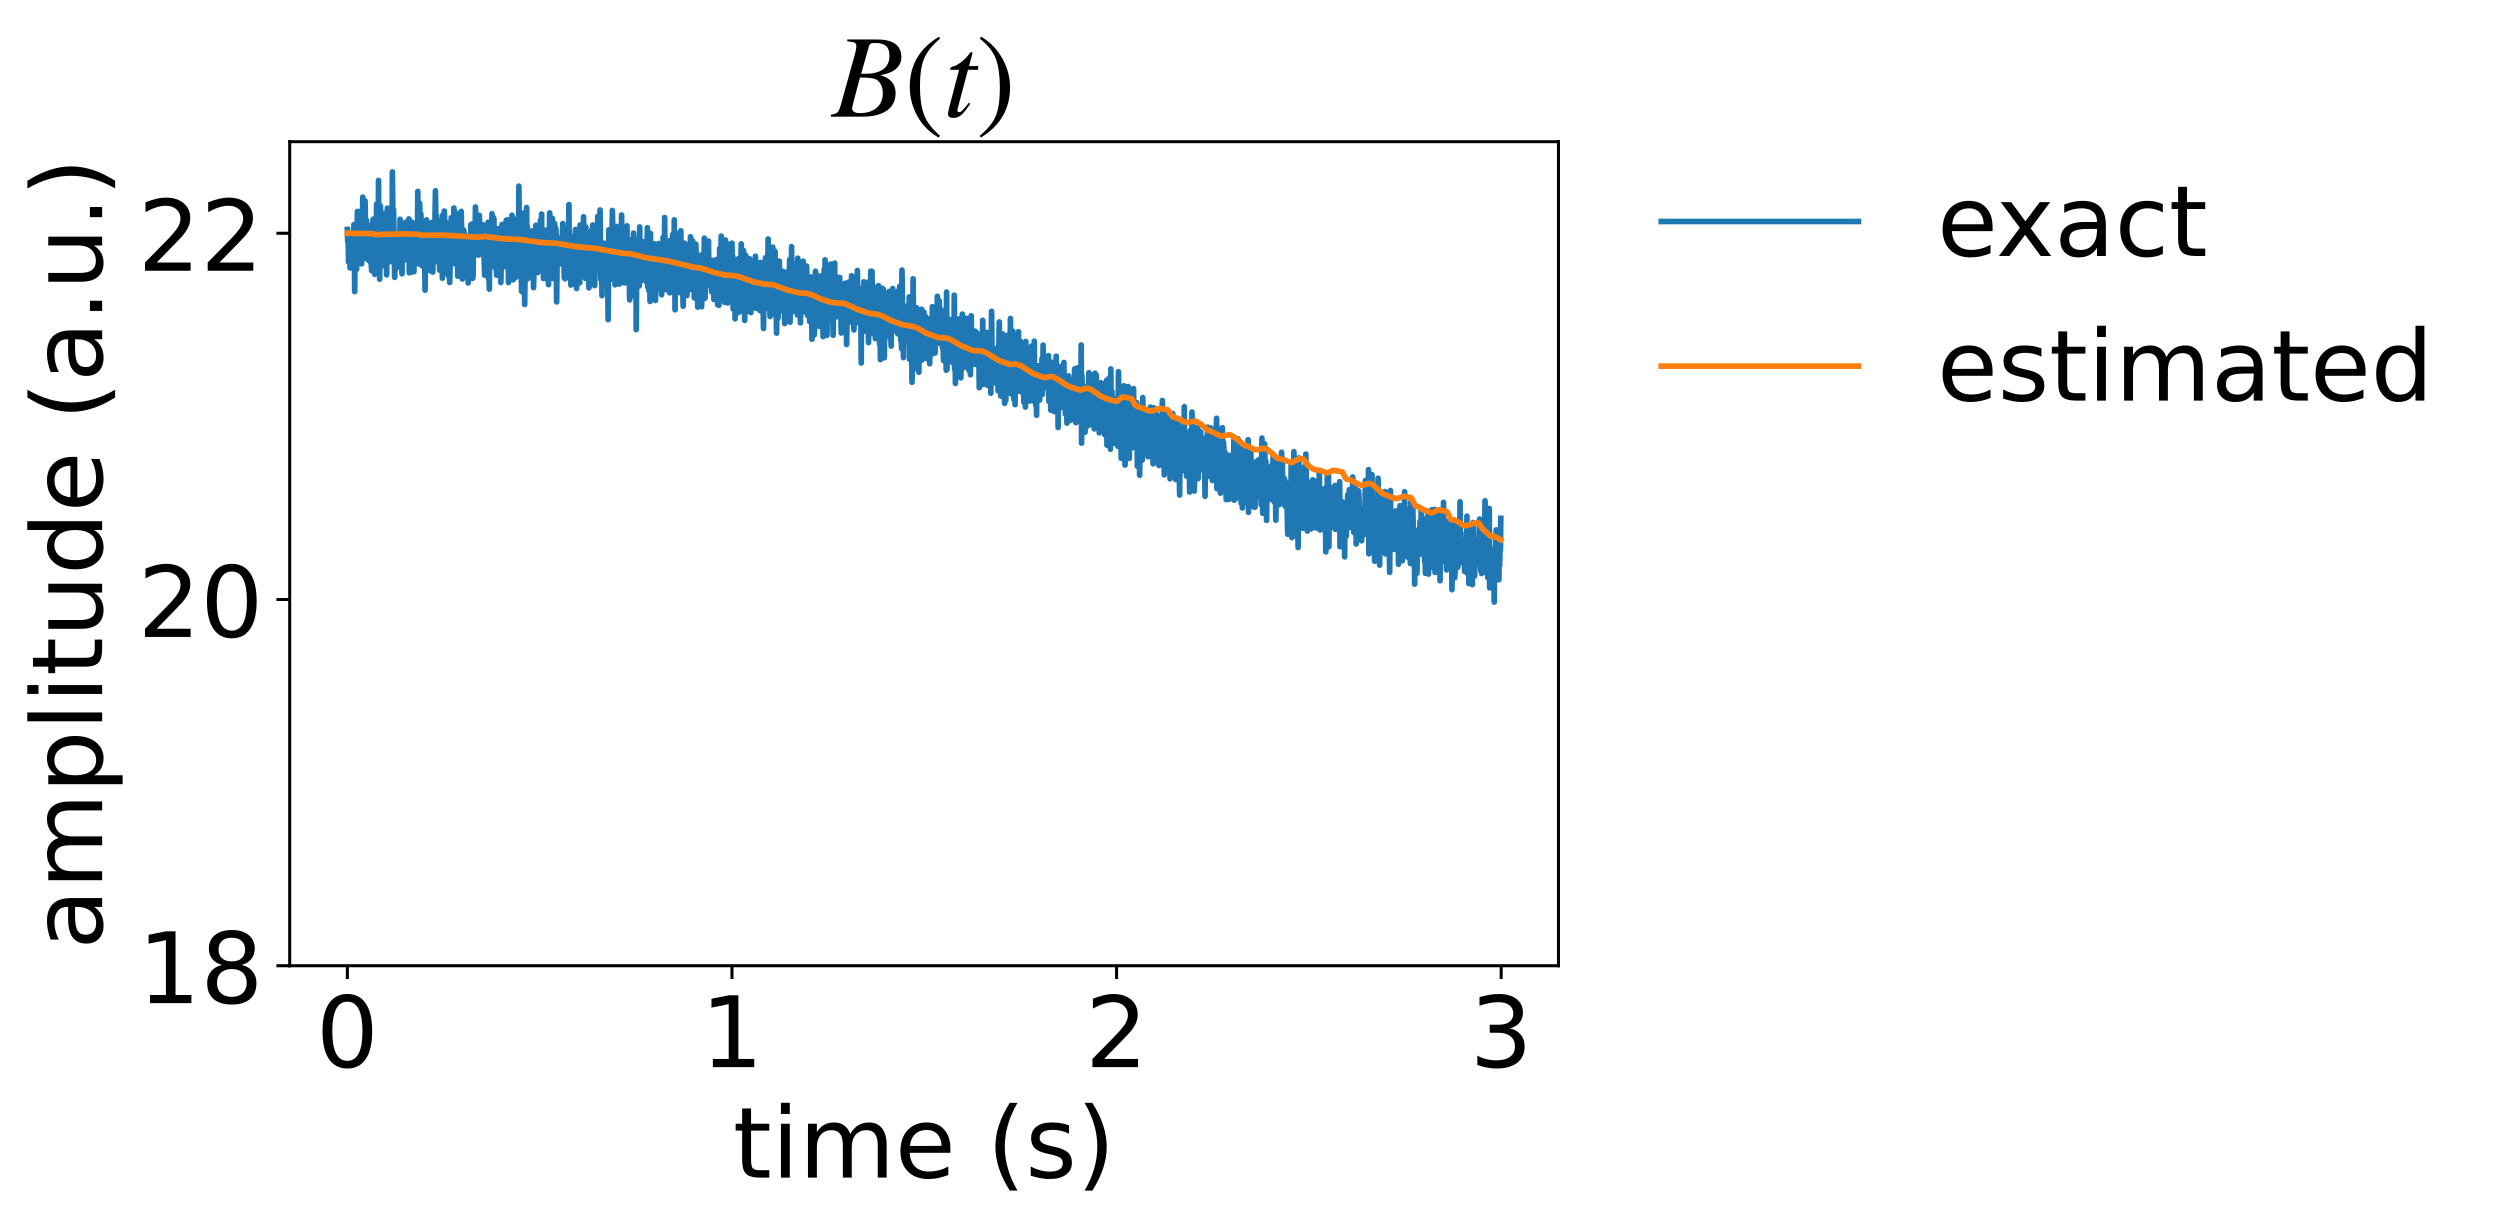 <?xml version="1.0" encoding="utf-8" standalone="no"?>
<!DOCTYPE svg PUBLIC "-//W3C//DTD SVG 1.1//EN"
  "http://www.w3.org/Graphics/SVG/1.1/DTD/svg11.dtd">
<!-- Created with matplotlib (https://matplotlib.org/) -->
<svg height="323.362pt" version="1.1" viewBox="0 0 659.702 323.362" width="659.702pt" xmlns="http://www.w3.org/2000/svg" xmlns:xlink="http://www.w3.org/1999/xlink">
 <defs>
  <style type="text/css">*{stroke-linecap:butt;stroke-linejoin:round;}</style>
 </defs>
 <g id="figure_1">
  <g id="patch_1">
   <path d="M 0 323.362 
L 659.702 323.362 
L 659.702 0 
L 0 0 
z
" style="fill:#ffffff;"/>
  </g>
  <g id="axes_1">
   <g id="patch_2">
    <path d="M 76.448 254.836 
L 411.248 254.836 
L 411.248 37.396 
L 76.448 37.396 
z
" style="fill:#ffffff;"/>
   </g>
   <g id="line2d_1">
    <path clip-path="url(#p92729bb1b6)" d="M 91.666 60.546 
L 91.768 63.851 
L 91.869 62.085 
L 91.971 69.155 
L 92.174 62.899 
L 92.275 62.834 
L 92.377 70.714 
L 92.478 61.738 
L 92.58 61.976 
L 92.681 65.15 
L 92.783 63.312 
L 92.884 70.504 
L 92.986 70.489 
L 93.087 62.692 
L 93.189 66.572 
L 93.392 59.297 
L 93.493 64.197 
L 93.595 76.941 
L 93.696 64.092 
L 93.798 65.692 
L 93.899 64.505 
L 94.001 59.027 
L 94.102 71.005 
L 94.305 55.797 
L 94.406 66.413 
L 94.609 58.727 
L 94.914 66.835 
L 95.015 59.816 
L 95.117 60.553 
L 95.32 69.106 
L 95.421 69.614 
L 95.523 55.399 
L 95.624 63.761 
L 95.726 52.031 
L 95.929 61.32 
L 96.03 61.967 
L 96.132 58.623 
L 96.233 68.122 
L 96.335 53.021 
L 96.538 66.864 
L 96.741 58.195 
L 96.842 68.345 
L 96.944 60.742 
L 97.045 66.946 
L 97.248 65.857 
L 97.35 59.806 
L 97.451 68.859 
L 97.553 62.573 
L 97.857 69.379 
L 97.959 69.331 
L 98.06 71.417 
L 98.162 59.196 
L 98.263 64.698 
L 98.365 62.768 
L 98.466 57.845 
L 98.568 69.438 
L 98.669 68.095 
L 98.77 62.319 
L 98.872 72.368 
L 98.973 66.354 
L 99.075 68.031 
L 99.176 61.973 
L 99.278 65.627 
L 99.379 53.87 
L 99.582 67.704 
L 99.684 65.457 
L 99.785 65.269 
L 99.887 47.616 
L 99.988 70.894 
L 100.09 62.618 
L 100.191 73.677 
L 100.394 54.385 
L 100.496 65.591 
L 100.597 58.284 
L 100.8 65.671 
L 100.902 64.849 
L 101.206 70.073 
L 101.308 56.369 
L 101.409 65.553 
L 101.511 62.238 
L 101.612 67.897 
L 101.714 58.269 
L 101.815 64.992 
L 101.917 64.114 
L 102.018 72.516 
L 102.221 54.934 
L 102.323 67.891 
L 102.424 65.909 
L 102.526 69.2 
L 102.627 63.08 
L 102.729 63.399 
L 102.83 60.305 
L 102.932 61.052 
L 103.033 67.647 
L 103.134 62.638 
L 103.337 69.005 
L 103.439 64.351 
L 103.54 45.372 
L 103.743 63.075 
L 103.845 55.353 
L 104.149 73.188 
L 104.454 63.261 
L 104.555 63.717 
L 104.758 66.639 
L 104.86 64.601 
L 104.961 70.477 
L 105.164 65.654 
L 105.266 69.851 
L 105.367 65.416 
L 105.469 67.858 
L 105.57 57.86 
L 105.672 65.011 
L 105.773 64.754 
L 105.976 61.156 
L 106.078 72.241 
L 106.179 65.676 
L 106.281 68.253 
L 106.382 64.566 
L 106.484 66.461 
L 106.585 63.115 
L 106.687 68.616 
L 106.788 66.626 
L 106.89 66.744 
L 106.991 58.661 
L 107.296 65.289 
L 107.397 65.769 
L 107.6 60.163 
L 107.701 63.851 
L 107.904 57.777 
L 108.006 71.982 
L 108.107 61.863 
L 108.209 64.153 
L 108.412 58.564 
L 108.615 71.795 
L 108.716 58.626 
L 108.818 68.8 
L 108.919 67.296 
L 109.021 62.996 
L 109.224 71.688 
L 109.325 63.834 
L 109.427 67.78 
L 109.528 61.12 
L 109.731 67.345 
L 109.833 65.038 
L 109.934 58.944 
L 110.036 59.646 
L 110.137 69.32 
L 110.239 50.514 
L 110.442 69.621 
L 110.543 59.765 
L 110.645 65.809 
L 110.746 53.66 
L 110.949 65.037 
L 111.051 56.47 
L 111.152 59.983 
L 111.254 70.029 
L 111.355 59.804 
L 111.457 66.597 
L 111.66 63.478 
L 111.862 70.564 
L 111.964 62.349 
L 112.167 76.579 
L 112.37 62.546 
L 112.471 65.455 
L 112.573 58.034 
L 112.776 67.869 
L 112.877 66.296 
L 112.979 71.118 
L 113.08 58.935 
L 113.182 70.86 
L 113.486 64.191 
L 113.588 71.468 
L 113.791 62.937 
L 113.892 58.764 
L 114.197 71.788 
L 114.501 59.031 
L 114.603 59.962 
L 114.704 63.598 
L 114.907 50.352 
L 115.11 67.973 
L 115.212 56.954 
L 115.415 63.759 
L 115.516 62.411 
L 115.719 69.318 
L 115.821 68.078 
L 115.922 58.308 
L 116.024 71.276 
L 116.125 61.93 
L 116.226 67.04 
L 116.328 66.058 
L 116.531 60.283 
L 116.632 62.709 
L 116.734 73.423 
L 116.835 56.787 
L 116.937 58.052 
L 117.14 64.344 
L 117.241 55.695 
L 117.546 65.829 
L 117.647 65.357 
L 117.749 58.739 
L 117.85 59.408 
L 117.952 72.234 
L 118.155 60.274 
L 118.256 71.734 
L 118.358 64.475 
L 118.459 73.053 
L 118.561 63.846 
L 118.662 74.544 
L 118.865 67.442 
L 118.967 67.92 
L 119.068 57.487 
L 119.373 69.026 
L 119.474 65.677 
L 119.576 69.502 
L 119.779 54.892 
L 120.083 65.359 
L 120.185 66.522 
L 120.286 56.137 
L 120.388 67.359 
L 120.489 57.038 
L 120.59 70.055 
L 120.692 66.025 
L 120.793 72.882 
L 120.895 63.836 
L 120.996 70.717 
L 121.098 56.571 
L 121.199 62.631 
L 121.301 62.032 
L 121.402 63.269 
L 121.504 69.92 
L 121.707 55.776 
L 122.011 73.621 
L 122.113 68.124 
L 122.214 73.198 
L 122.316 60.676 
L 122.417 60.92 
L 122.519 68.932 
L 122.62 61.74 
L 122.722 67.499 
L 122.925 62.928 
L 123.026 66.877 
L 123.128 62.717 
L 123.229 72.889 
L 123.331 64.182 
L 123.432 64.925 
L 123.534 74.651 
L 123.635 73.513 
L 123.737 73.76 
L 123.838 62.779 
L 123.94 64.188 
L 124.041 63.47 
L 124.143 71.209 
L 124.244 59.303 
L 124.346 60.063 
L 124.447 68.525 
L 124.549 59.142 
L 124.752 73.42 
L 124.853 72.733 
L 124.954 61.305 
L 125.056 65.36 
L 125.157 60.605 
L 125.259 65.297 
L 125.36 63.583 
L 125.462 54.622 
L 125.563 58.139 
L 125.665 66.987 
L 125.868 62.519 
L 125.969 61.236 
L 126.172 67.312 
L 126.274 64.952 
L 126.375 67.261 
L 126.477 56.813 
L 126.578 58.959 
L 126.68 65.944 
L 126.781 62.897 
L 126.883 65.773 
L 126.984 59.214 
L 127.086 59.919 
L 127.187 62.246 
L 127.289 60.79 
L 127.39 61.815 
L 127.492 59.34 
L 127.898 72.635 
L 127.999 65.181 
L 128.101 68.634 
L 128.304 59.556 
L 128.608 69.21 
L 128.71 72.005 
L 128.811 58.661 
L 128.913 73.693 
L 129.014 69.632 
L 129.116 76.299 
L 129.217 66.656 
L 129.318 66.789 
L 129.42 67.096 
L 129.521 65.454 
L 129.724 69.578 
L 129.826 56.386 
L 129.927 66.791 
L 130.029 60.798 
L 130.13 69.234 
L 130.232 57.405 
L 130.333 57.888 
L 130.536 70.532 
L 130.638 64.806 
L 130.739 65.005 
L 130.841 64.082 
L 131.044 72.614 
L 131.145 64.477 
L 131.247 65.318 
L 131.348 65.266 
L 131.45 60.321 
L 131.551 72.418 
L 131.653 60.414 
L 131.754 68.896 
L 131.856 67.221 
L 131.957 69.309 
L 132.059 64.893 
L 132.16 74.542 
L 132.465 59.248 
L 132.566 64.634 
L 132.668 62.009 
L 132.871 70.453 
L 132.972 61.008 
L 133.074 69.485 
L 133.175 67.95 
L 133.378 60.853 
L 133.48 66.402 
L 133.581 58.138 
L 133.682 68.205 
L 133.784 62.235 
L 133.885 65.441 
L 133.987 57.993 
L 134.19 74.553 
L 134.291 60.23 
L 134.494 68.176 
L 134.596 59.602 
L 134.697 67.12 
L 134.799 62.628 
L 135.002 69.582 
L 135.103 56.801 
L 135.205 69.36 
L 135.306 68.391 
L 135.408 73.827 
L 135.509 57.704 
L 135.712 64.447 
L 135.814 60.892 
L 135.915 72.035 
L 136.118 66.069 
L 136.22 73.117 
L 136.321 59.306 
L 136.524 67.22 
L 136.626 64.525 
L 136.727 69.311 
L 136.829 65.464 
L 136.93 49.128 
L 137.032 62.776 
L 137.133 57.644 
L 137.336 69.353 
L 137.438 64.233 
L 137.641 76.893 
L 137.742 62.219 
L 137.844 62.663 
L 137.945 61.741 
L 138.046 65.642 
L 138.148 56.226 
L 138.452 80.338 
L 138.655 61.807 
L 138.757 65.802 
L 138.96 54.762 
L 139.061 66.697 
L 139.163 59.918 
L 139.264 73.539 
L 139.366 60.901 
L 139.569 66.97 
L 139.772 66.672 
L 139.873 67.418 
L 139.975 64.974 
L 140.076 66.784 
L 140.178 71.535 
L 140.279 63.944 
L 140.381 68.905 
L 140.482 60.912 
L 140.584 66.148 
L 140.685 65.379 
L 140.787 75.903 
L 140.888 72.082 
L 140.99 61.478 
L 141.091 69.573 
L 141.294 67.387 
L 141.396 59.463 
L 141.497 64.253 
L 141.599 59.738 
L 141.7 67.372 
L 141.802 65.057 
L 141.903 71.91 
L 142.005 60.412 
L 142.208 65.908 
L 142.309 64.496 
L 142.41 59.148 
L 142.512 67.184 
L 142.613 58.121 
L 142.715 70.28 
L 142.918 56.474 
L 143.019 68.558 
L 143.222 61.969 
L 143.425 73.477 
L 143.527 71.338 
L 143.73 61.946 
L 143.831 62.472 
L 143.933 60.732 
L 144.034 65.933 
L 144.136 65.284 
L 144.237 73.638 
L 144.44 63.356 
L 144.542 69.144 
L 144.643 63.223 
L 144.745 75.118 
L 144.846 62.724 
L 144.948 64.911 
L 145.049 56.173 
L 145.151 59.553 
L 145.252 59.108 
L 145.557 72.127 
L 145.658 68.046 
L 145.76 57.609 
L 145.861 73.481 
L 145.963 68.63 
L 146.064 73.322 
L 146.166 59.462 
L 146.267 69.216 
L 146.369 59.029 
L 146.572 68.947 
L 146.673 60.342 
L 146.774 61.993 
L 146.876 79.664 
L 147.079 63.658 
L 147.18 65.553 
L 147.282 69.755 
L 147.383 66.449 
L 147.485 68.519 
L 147.586 65.584 
L 147.789 69.63 
L 147.992 62.766 
L 148.195 69.338 
L 148.5 58.983 
L 148.703 64.115 
L 148.906 73.33 
L 149.007 67.719 
L 149.109 73.56 
L 149.312 67.593 
L 149.413 69.12 
L 149.515 68.375 
L 149.616 73.217 
L 149.819 62.005 
L 149.921 69.479 
L 150.124 53.984 
L 150.225 67.304 
L 150.327 63.724 
L 150.428 65.929 
L 150.53 62.205 
L 150.631 75.205 
L 150.936 62.645 
L 151.037 66.31 
L 151.138 74.994 
L 151.443 65.102 
L 151.544 70.674 
L 151.646 70.292 
L 151.849 60.571 
L 151.95 69.03 
L 152.052 64.99 
L 152.153 76.145 
L 152.356 61.325 
L 152.661 68.984 
L 152.762 70.242 
L 152.864 67.992 
L 152.965 74.634 
L 153.067 59.366 
L 153.371 70.175 
L 153.676 62.324 
L 153.879 71.937 
L 153.98 57.202 
L 154.285 67.946 
L 154.386 62.822 
L 154.488 73.45 
L 154.589 59.907 
L 154.691 67.492 
L 154.792 63.508 
L 154.894 64.218 
L 155.097 68.21 
L 155.198 61.471 
L 155.3 62.424 
L 155.401 75.959 
L 155.502 75.584 
L 155.705 71.746 
L 155.807 72.844 
L 155.908 66.136 
L 156.01 69.702 
L 156.213 60.463 
L 156.314 67.634 
L 156.416 59.372 
L 156.619 69.629 
L 156.822 62.985 
L 156.923 75.363 
L 157.126 66.148 
L 157.228 65.842 
L 157.329 69.388 
L 157.431 65.257 
L 157.532 66.219 
L 157.634 70.502 
L 157.735 57.111 
L 157.938 69.276 
L 158.04 70.45 
L 158.141 62.725 
L 158.243 67.217 
L 158.344 55.409 
L 158.547 73.749 
L 158.75 66.922 
L 158.852 78.016 
L 158.953 69.285 
L 159.055 69.583 
L 159.156 69.597 
L 159.258 70.872 
L 159.359 74.329 
L 159.461 64.187 
L 159.664 72.82 
L 159.866 70.18 
L 160.069 64.692 
L 160.171 72.539 
L 160.272 70.261 
L 160.374 74.458 
L 160.475 84.36 
L 160.678 60.648 
L 160.881 70.467 
L 160.983 67.563 
L 161.084 73.718 
L 161.186 68.644 
L 161.389 72.198 
L 161.592 55.539 
L 161.693 60.067 
L 161.795 68.474 
L 161.896 63.866 
L 161.998 63.982 
L 162.099 71.292 
L 162.201 65.064 
L 162.302 75.151 
L 162.505 67.059 
L 162.607 70.229 
L 162.708 59.75 
L 163.013 70.549 
L 163.114 67.384 
L 163.216 73.4 
L 163.317 65.434 
L 163.419 74.97 
L 163.52 65.327 
L 163.622 69.145 
L 163.723 66.359 
L 163.825 73.268 
L 164.028 56.744 
L 164.129 70.623 
L 164.332 61.164 
L 164.738 74.664 
L 164.839 68.245 
L 164.941 70.755 
L 165.144 67.548 
L 165.245 71.824 
L 165.448 59.601 
L 165.55 73.471 
L 165.854 63.123 
L 165.956 74.379 
L 166.057 73.806 
L 166.159 79.128 
L 166.362 65.413 
L 166.463 63.565 
L 166.666 71.643 
L 166.768 65.339 
L 166.869 67.778 
L 166.971 78.06 
L 167.072 74.727 
L 167.174 61.5 
L 167.377 75.476 
L 167.58 63.731 
L 167.681 70.975 
L 167.783 65.709 
L 167.884 86.972 
L 168.087 63.249 
L 168.189 74.376 
L 168.29 67.592 
L 168.392 70.602 
L 168.493 69.478 
L 168.594 71.049 
L 168.696 75.447 
L 168.797 59.889 
L 168.899 70.537 
L 169 68.545 
L 169.203 74.089 
L 169.406 66.563 
L 169.609 63.801 
L 169.812 71.309 
L 169.914 65.568 
L 170.015 72.271 
L 170.117 64.992 
L 170.218 67.409 
L 170.32 63.652 
L 170.421 66.008 
L 170.523 74.356 
L 170.624 73.458 
L 170.827 60.089 
L 170.929 75.71 
L 171.132 67.985 
L 171.233 76.733 
L 171.335 67.065 
L 171.436 69.84 
L 171.538 79.535 
L 171.639 61.582 
L 171.842 75.644 
L 172.045 66.783 
L 172.147 65.933 
L 172.248 71.371 
L 172.35 69.573 
L 172.553 75.88 
L 172.654 64.35 
L 172.958 79.269 
L 173.06 70.485 
L 173.161 73.709 
L 173.263 70.496 
L 173.364 70.727 
L 173.466 71.84 
L 173.567 65.161 
L 173.669 67.552 
L 173.77 64.281 
L 173.872 76.144 
L 174.075 69.967 
L 174.176 71.752 
L 174.278 70.185 
L 174.379 75.529 
L 174.481 73.293 
L 174.582 77.78 
L 174.684 74.163 
L 174.785 66.524 
L 174.887 70.928 
L 174.988 62.633 
L 175.09 72.801 
L 175.191 69.364 
L 175.293 75.817 
L 175.394 57.403 
L 175.496 70.848 
L 175.597 65.992 
L 175.699 68.019 
L 175.902 76.478 
L 176.003 69.308 
L 176.105 72.768 
L 176.308 66.962 
L 176.409 69.747 
L 176.511 68.318 
L 176.612 69.431 
L 176.714 77.261 
L 176.815 63.442 
L 176.917 64.521 
L 177.018 75.709 
L 177.12 67.793 
L 177.322 73.875 
L 177.424 70.306 
L 177.525 61.853 
L 177.728 67.405 
L 177.83 75.906 
L 177.931 58.019 
L 178.134 81.744 
L 178.236 68.48 
L 178.337 72.787 
L 178.439 68.461 
L 178.54 68.522 
L 178.642 74.913 
L 178.743 61.668 
L 178.845 69.542 
L 179.048 64.009 
L 179.251 74.978 
L 179.454 63.875 
L 179.555 77.275 
L 179.657 60.919 
L 179.758 71.792 
L 179.86 67.328 
L 179.961 67.96 
L 180.063 75.397 
L 180.164 74.896 
L 180.266 80.805 
L 180.367 76.316 
L 180.469 77.934 
L 180.672 64.187 
L 180.773 70.952 
L 180.976 67.095 
L 181.078 67.586 
L 181.281 77.975 
L 181.484 70.634 
L 181.585 75.167 
L 181.686 69.223 
L 181.788 72.404 
L 181.889 68.002 
L 182.092 75.495 
L 182.194 62.485 
L 182.295 70.936 
L 182.397 68.42 
L 182.498 76.417 
L 182.803 63.596 
L 183.006 75.075 
L 183.107 71.323 
L 183.209 78.596 
L 183.31 71.393 
L 183.412 71.578 
L 183.615 64.465 
L 183.716 68.564 
L 183.818 67.752 
L 184.122 81.033 
L 184.325 70.374 
L 184.427 79.393 
L 184.528 70.285 
L 184.731 76.431 
L 184.833 73.784 
L 185.036 67.27 
L 185.137 80.926 
L 185.34 67.186 
L 185.442 72.866 
L 185.543 71.113 
L 185.645 78.882 
L 185.746 73.994 
L 185.848 62.856 
L 186.05 78.69 
L 186.253 67.955 
L 186.355 66.015 
L 186.456 74.304 
L 186.659 69.208 
L 186.761 68.72 
L 186.862 74.52 
L 186.964 63.618 
L 187.065 75.233 
L 187.167 68.511 
L 187.37 74.806 
L 187.471 75.093 
L 187.573 74.839 
L 187.674 74.183 
L 187.776 76.966 
L 187.877 68.691 
L 187.979 75.479 
L 188.08 75.071 
L 188.182 69.756 
L 188.283 72.658 
L 188.385 79.026 
L 188.588 73.143 
L 188.689 74.99 
L 188.791 68.605 
L 188.994 76.942 
L 189.095 77.171 
L 189.298 69.99 
L 189.4 80.427 
L 189.603 68.224 
L 189.704 80.574 
L 189.806 75.759 
L 189.907 65.537 
L 190.009 67.6 
L 190.11 72.361 
L 190.212 70.078 
L 190.313 62.314 
L 190.516 78.457 
L 190.617 65.982 
L 190.719 76.806 
L 190.82 67.814 
L 190.922 69.465 
L 191.023 68.358 
L 191.125 65.23 
L 191.226 79.779 
L 191.429 63.332 
L 191.734 77.738 
L 191.835 72.299 
L 192.038 79.949 
L 192.14 70.089 
L 192.343 76.652 
L 192.444 71.026 
L 192.546 75.389 
L 192.647 64.376 
L 192.749 73.142 
L 192.85 65.394 
L 192.952 76.962 
L 193.155 64.167 
L 193.256 71.786 
L 193.358 67.625 
L 193.459 81.536 
L 193.561 69.74 
L 193.662 73.031 
L 193.865 69.026 
L 193.967 84.141 
L 194.068 75.403 
L 194.17 76.518 
L 194.271 72.565 
L 194.373 82.698 
L 194.474 78.611 
L 194.576 68.521 
L 194.778 78.661 
L 194.981 68.139 
L 195.083 82.355 
L 195.184 74.509 
L 195.286 74.618 
L 195.489 71.116 
L 195.59 64.341 
L 195.793 76.452 
L 195.895 67.556 
L 195.996 77.805 
L 196.199 66.105 
L 196.402 69.822 
L 196.504 84.545 
L 196.605 74.272 
L 196.707 76.643 
L 196.808 67.425 
L 197.011 72.608 
L 197.113 70.052 
L 197.214 77.051 
L 197.316 70.869 
L 197.417 73.496 
L 197.519 82.11 
L 197.722 70.603 
L 197.823 68.276 
L 197.925 71.516 
L 198.026 69.221 
L 198.128 82.478 
L 198.331 74.84 
L 198.432 75.767 
L 198.534 74.625 
L 198.635 77.007 
L 198.737 70.682 
L 198.838 79.051 
L 198.94 73.679 
L 199.041 73.952 
L 199.142 73.632 
L 199.244 78.929 
L 199.345 67.611 
L 199.548 81.369 
L 199.65 70.567 
L 199.853 74.952 
L 199.954 74.969 
L 200.056 72.618 
L 200.36 81.454 
L 200.462 73.152 
L 200.563 81.977 
L 200.665 69.253 
L 200.766 79.296 
L 200.868 78.815 
L 200.969 79.476 
L 201.071 81.341 
L 201.274 76.171 
L 201.477 86.662 
L 201.68 70.624 
L 201.781 81.199 
L 201.984 68.049 
L 202.086 81.379 
L 202.187 77.126 
L 202.289 78.622 
L 202.39 70.744 
L 202.492 72.836 
L 202.593 72.116 
L 202.695 63.061 
L 203.202 83.524 
L 203.304 75.504 
L 203.405 81.566 
L 203.506 72.29 
L 203.608 79.161 
L 203.709 78.175 
L 203.811 82.885 
L 203.912 65.21 
L 204.115 78.884 
L 204.318 69.108 
L 204.42 80.008 
L 204.521 66.336 
L 204.623 80.56 
L 204.724 76.454 
L 204.927 87.911 
L 205.029 70.788 
L 205.232 84.095 
L 205.333 83.669 
L 205.435 70.231 
L 205.536 76.518 
L 205.638 68.898 
L 205.841 76.185 
L 205.942 75.731 
L 206.044 78.594 
L 206.145 75.464 
L 206.247 76.255 
L 206.348 71.938 
L 206.45 76.8 
L 206.653 71.611 
L 206.856 82.453 
L 206.957 76.909 
L 207.059 85.368 
L 207.16 82.013 
L 207.262 72.678 
L 207.465 76.273 
L 207.668 79.88 
L 207.769 78.81 
L 207.87 71.693 
L 207.972 74.079 
L 208.073 83.033 
L 208.378 68.517 
L 208.479 85.001 
L 208.682 71.855 
L 208.784 81.953 
L 208.885 65.083 
L 208.987 82.332 
L 209.19 73.983 
L 209.291 72.455 
L 209.393 73.282 
L 209.494 78.996 
L 209.596 72.376 
L 209.697 80.461 
L 209.799 79.425 
L 210.002 69.597 
L 210.205 81.245 
L 210.306 71.124 
L 210.408 83.107 
L 210.509 68.139 
L 210.611 81.802 
L 210.814 72.621 
L 210.915 73.332 
L 211.118 76.938 
L 211.22 85.192 
L 211.423 73.755 
L 211.524 74.077 
L 211.626 82.324 
L 211.93 68.928 
L 212.133 79.953 
L 212.336 82.323 
L 212.437 75.709 
L 212.539 80.951 
L 212.64 72.382 
L 212.742 80.632 
L 212.843 70.216 
L 213.148 83.267 
L 213.249 76.145 
L 213.351 77.543 
L 213.452 74.735 
L 213.655 84.868 
L 213.757 76.541 
L 213.858 77.222 
L 213.96 76.747 
L 214.061 73.093 
L 214.264 89.515 
L 214.366 75.739 
L 214.467 76.1 
L 214.569 80.394 
L 214.67 77.292 
L 214.873 88.348 
L 214.975 86.379 
L 215.178 71.573 
L 215.279 80.164 
L 215.381 74.376 
L 215.482 81.209 
L 215.685 74.544 
L 215.99 82.657 
L 216.193 72.82 
L 216.294 86.149 
L 216.396 74.436 
L 216.497 77.246 
L 216.598 83.327 
L 216.7 78.761 
L 216.801 79.686 
L 216.903 83.308 
L 217.004 81.364 
L 217.207 88.823 
L 217.41 73.823 
L 217.512 71.007 
L 217.613 84.298 
L 217.715 68.58 
L 217.918 72.135 
L 218.019 82.838 
L 218.121 81.787 
L 218.222 88.465 
L 218.324 78.204 
L 218.425 81.058 
L 218.527 78.404 
L 218.628 83.247 
L 218.73 75.992 
L 218.831 77.614 
L 218.933 84.829 
L 219.237 69.683 
L 219.44 83.99 
L 219.643 79.656 
L 219.745 80.179 
L 219.846 88.461 
L 219.948 81.195 
L 220.049 82.972 
L 220.151 80.91 
L 220.252 69.432 
L 220.354 83.732 
L 220.455 72.792 
L 220.658 76.496 
L 220.76 79.813 
L 220.861 76.696 
L 221.064 82.558 
L 221.165 83.561 
L 221.267 78.654 
L 221.47 81.194 
L 221.571 73.204 
L 221.673 83.502 
L 221.774 76.573 
L 221.977 87.88 
L 222.079 87.107 
L 222.383 77.206 
L 222.485 81.501 
L 222.586 77.38 
L 222.789 81.692 
L 222.992 74.749 
L 223.094 75.61 
L 223.195 82.033 
L 223.297 77.838 
L 223.398 90.9 
L 223.601 78.928 
L 223.804 81.808 
L 223.906 74.46 
L 224.109 81.501 
L 224.21 82.022 
L 224.312 75.892 
L 224.515 84.982 
L 224.616 81.507 
L 224.718 72.761 
L 224.819 82.496 
L 224.921 78.099 
L 225.124 82.474 
L 225.225 83.878 
L 225.326 87.077 
L 225.631 73.677 
L 225.834 85.304 
L 225.935 77.786 
L 226.037 79.226 
L 226.24 71.386 
L 226.443 83.444 
L 226.544 82.347 
L 226.646 76.014 
L 226.747 84.094 
L 226.849 82.352 
L 227.052 76.564 
L 227.153 80.692 
L 227.255 95.778 
L 227.356 80.193 
L 227.559 86.613 
L 227.762 76.547 
L 227.864 87.453 
L 227.965 74.343 
L 228.27 86.06 
L 228.371 83.369 
L 228.473 84.038 
L 228.574 82.219 
L 228.676 82.553 
L 228.777 83.819 
L 228.879 83.178 
L 228.98 83.373 
L 229.082 81.091 
L 229.183 90.397 
L 229.386 74.28 
L 229.488 77.332 
L 229.589 87.117 
L 229.792 71.549 
L 229.893 83.818 
L 230.096 71.601 
L 230.198 77.766 
L 230.299 75.285 
L 230.401 88.103 
L 230.604 80.983 
L 230.807 79.129 
L 230.908 82.223 
L 231.01 89.352 
L 231.111 77.892 
L 231.213 81.247 
L 231.314 88.806 
L 231.416 79.477 
L 231.619 80.617 
L 231.72 84.631 
L 231.822 75.381 
L 232.126 90.835 
L 232.228 87.122 
L 232.329 94.898 
L 232.532 82.892 
L 232.634 89.385 
L 232.735 86.219 
L 232.837 76.112 
L 232.938 83.133 
L 233.04 76.267 
L 233.344 94.415 
L 233.547 78.539 
L 233.649 85.545 
L 233.75 85.425 
L 233.852 80.031 
L 234.054 87.809 
L 234.156 82.531 
L 234.257 87.027 
L 234.359 81.18 
L 234.46 88.614 
L 234.562 76.908 
L 234.968 89.452 
L 235.069 88.711 
L 235.171 91.331 
L 235.272 77.968 
L 235.374 82.827 
L 235.577 76.147 
L 235.78 82.448 
L 235.881 86.642 
L 235.983 81.07 
L 236.287 87.286 
L 236.49 77.728 
L 236.693 87.05 
L 236.795 81.6 
L 236.896 88.078 
L 237.099 76.687 
L 237.201 87.135 
L 237.302 85.033 
L 237.404 75.573 
L 237.505 87.026 
L 237.607 84.577 
L 237.708 89.845 
L 237.81 88.726 
L 237.911 92.029 
L 238.013 71.267 
L 238.216 85.696 
L 238.418 94.363 
L 238.52 84.414 
L 238.621 86.32 
L 238.824 82.345 
L 238.926 80.836 
L 239.027 85.967 
L 239.129 82.794 
L 239.332 89.986 
L 239.433 87.543 
L 239.535 82.229 
L 239.636 83.051 
L 239.738 86.079 
L 239.839 84.497 
L 239.941 78.324 
L 240.042 94.837 
L 240.144 92.229 
L 240.347 82.854 
L 240.448 87.315 
L 240.55 81.948 
L 240.651 100.88 
L 240.753 97.646 
L 240.956 73.571 
L 241.159 97.364 
L 241.362 83.624 
L 241.463 81.995 
L 241.666 87.858 
L 241.869 81.219 
L 241.971 89.511 
L 242.072 87.465 
L 242.174 87.563 
L 242.275 95.184 
L 242.377 93.054 
L 242.478 98.221 
L 242.58 86.648 
L 242.782 88.769 
L 242.985 84.697 
L 243.087 90.493 
L 243.188 81.61 
L 243.29 95.013 
L 243.391 87.423 
L 243.493 87.87 
L 243.594 83.326 
L 243.696 89.862 
L 243.797 82.344 
L 243.899 88.676 
L 244 88.076 
L 244.102 88.343 
L 244.305 83.576 
L 244.508 94.583 
L 244.609 92.554 
L 244.711 87.053 
L 244.812 87.97 
L 244.914 87.247 
L 245.015 91.47 
L 245.117 84.16 
L 245.32 95.974 
L 245.523 85.514 
L 245.726 87.607 
L 245.827 87.177 
L 245.929 93.405 
L 246.03 80.951 
L 246.132 89.968 
L 246.233 81.342 
L 246.335 91.146 
L 246.436 83.836 
L 246.741 93.16 
L 246.842 82.836 
L 247.045 89.177 
L 247.146 82.946 
L 247.248 88.391 
L 247.349 78.181 
L 247.552 90.535 
L 247.654 82.412 
L 247.755 88.721 
L 247.857 79.362 
L 248.06 89.516 
L 248.263 87.282 
L 248.364 81.766 
L 248.567 89.847 
L 248.669 91.755 
L 248.77 85.614 
L 248.973 95.137 
L 249.075 94.082 
L 249.278 90.21 
L 249.379 84.56 
L 249.481 92.478 
L 249.582 83.944 
L 249.684 97.682 
L 249.785 77.078 
L 249.887 97.514 
L 249.988 88.931 
L 250.191 93.763 
L 250.394 84.94 
L 250.496 90.921 
L 250.597 84.286 
L 250.8 95.35 
L 250.902 90.633 
L 251.003 92.839 
L 251.105 88.107 
L 251.206 92.3 
L 251.308 90.77 
L 251.409 95.697 
L 251.51 85.326 
L 251.713 95.742 
L 251.815 77.899 
L 251.916 97.483 
L 252.018 88.244 
L 252.119 101.192 
L 252.221 89.287 
L 252.322 89.909 
L 252.424 92.079 
L 252.525 97.489 
L 252.728 94.879 
L 252.83 96.696 
L 252.931 95.645 
L 253.033 84.17 
L 253.134 89.255 
L 253.236 84.756 
L 253.337 96.006 
L 253.439 93.353 
L 253.54 99.704 
L 253.743 92.799 
L 253.845 93.466 
L 253.946 82.887 
L 254.149 92.839 
L 254.251 89.379 
L 254.352 91.511 
L 254.454 96.928 
L 254.555 94.753 
L 254.657 85.005 
L 254.758 85.507 
L 254.86 90.605 
L 255.063 83.994 
L 255.164 94.108 
L 255.367 90.988 
L 255.469 96.094 
L 255.57 89.983 
L 255.672 97.708 
L 255.773 91.73 
L 255.874 93.565 
L 255.976 90.232 
L 256.077 98.896 
L 256.179 94.91 
L 256.28 83.334 
L 256.382 93.127 
L 256.483 92.189 
L 256.585 95.795 
L 256.788 90.809 
L 256.889 94.984 
L 257.194 91.384 
L 257.295 87.393 
L 257.397 96.132 
L 257.498 89.046 
L 257.6 89.095 
L 257.701 91.794 
L 257.803 87.841 
L 258.006 92.631 
L 258.209 94.544 
L 258.31 94.297 
L 258.412 102.314 
L 258.513 90.465 
L 258.716 100.548 
L 258.818 88.805 
L 258.919 98.25 
L 259.021 89.426 
L 259.122 97.205 
L 259.325 84.532 
L 259.427 101.458 
L 259.63 89.213 
L 259.833 92.562 
L 259.934 89.542 
L 260.137 100.252 
L 260.238 97.544 
L 260.34 87.695 
L 260.543 101.642 
L 260.644 88.679 
L 260.746 96.786 
L 260.847 96.524 
L 260.949 101.133 
L 261.152 91.74 
L 261.456 103.758 
L 261.659 82.156 
L 261.761 92.792 
L 261.862 91.85 
L 261.964 94.125 
L 262.065 93.188 
L 262.167 96.046 
L 262.268 93.543 
L 262.471 101.047 
L 262.573 94.558 
L 262.674 94.665 
L 262.776 100.858 
L 263.08 91.856 
L 263.283 96.212 
L 263.385 103.14 
L 263.689 84.957 
L 263.791 93.466 
L 263.994 91.2 
L 264.095 104.514 
L 264.197 96.402 
L 264.298 96.663 
L 264.4 98.111 
L 264.602 88.116 
L 264.704 100.488 
L 264.907 94.056 
L 265.11 106.426 
L 265.211 97.282 
L 265.414 105.699 
L 265.617 88.518 
L 265.82 94.5 
L 265.922 94.457 
L 266.023 96.975 
L 266.125 94.474 
L 266.328 100.362 
L 266.429 90.605 
L 266.531 93.205 
L 266.632 84.028 
L 266.835 103.941 
L 266.937 90.519 
L 267.038 97.556 
L 267.241 87.406 
L 267.343 103.815 
L 267.444 101.37 
L 267.546 105.396 
L 267.647 98.045 
L 267.749 100.847 
L 267.85 106.786 
L 268.053 91.304 
L 268.155 102.23 
L 268.256 91.571 
L 268.459 97.991 
L 268.561 102.835 
L 268.662 100.036 
L 268.764 87.53 
L 268.865 99.741 
L 268.966 95.153 
L 269.169 103.303 
L 269.372 90.118 
L 269.474 92.985 
L 269.575 90.403 
L 269.778 98.281 
L 269.88 95.764 
L 270.184 106.152 
L 270.286 93.576 
L 270.59 107.42 
L 270.692 90.119 
L 270.895 96.918 
L 270.996 105.905 
L 271.098 100.142 
L 271.199 103.895 
L 271.402 100.048 
L 271.605 105.826 
L 271.707 95.568 
L 271.808 97.979 
L 272.214 91.331 
L 272.62 105.784 
L 272.722 96.746 
L 272.823 101.055 
L 272.925 90.038 
L 273.026 102.174 
L 273.128 98.429 
L 273.229 98.453 
L 273.33 106.994 
L 273.432 103.618 
L 273.533 109.567 
L 273.635 98.688 
L 273.736 99.158 
L 273.838 96.513 
L 274.041 105.319 
L 274.244 98.295 
L 274.345 105.572 
L 274.548 98.063 
L 274.65 96.514 
L 274.751 102.252 
L 274.853 100.15 
L 274.954 94.681 
L 275.056 104.046 
L 275.157 100.895 
L 275.259 91.064 
L 275.36 99.335 
L 275.462 96.293 
L 275.563 99.445 
L 275.665 96.078 
L 275.969 102.245 
L 276.071 102.234 
L 276.172 97.999 
L 276.375 101.352 
L 276.578 100.038 
L 276.68 93.858 
L 276.781 105.935 
L 276.883 96.293 
L 276.984 103.611 
L 277.086 103.218 
L 277.187 102.362 
L 277.289 108.238 
L 277.492 102.443 
L 277.593 104.717 
L 277.694 95.613 
L 277.796 105.91 
L 277.897 102.783 
L 277.999 104.94 
L 278.1 96.022 
L 278.202 108.604 
L 278.405 96.427 
L 278.506 95.455 
L 278.608 101.449 
L 278.709 94 
L 278.811 106.997 
L 279.115 101.297 
L 279.217 112.802 
L 279.42 96.732 
L 279.521 104.121 
L 279.623 96.697 
L 279.724 100.051 
L 279.826 107.591 
L 280.029 105.417 
L 280.232 98.515 
L 280.333 99.86 
L 280.435 106.152 
L 280.536 102.657 
L 280.638 106.213 
L 280.739 95.651 
L 280.841 105.202 
L 280.942 103.717 
L 281.044 104.809 
L 281.145 109.283 
L 281.348 99.611 
L 281.551 111.655 
L 281.653 104.732 
L 281.754 107.207 
L 281.957 99.202 
L 282.058 107.298 
L 282.261 103.786 
L 282.363 110.956 
L 282.464 102.4 
L 282.769 110.751 
L 282.972 100.379 
L 283.073 102.019 
L 283.175 110.131 
L 283.581 97.345 
L 283.682 103.634 
L 283.784 99.525 
L 283.885 111.535 
L 284.088 97.174 
L 284.19 105.117 
L 284.291 98.316 
L 284.393 98.462 
L 284.494 102.038 
L 284.596 97.012 
L 284.697 106.558 
L 284.799 106.31 
L 284.9 97.884 
L 285.103 111.353 
L 285.205 105.264 
L 285.306 91.044 
L 285.408 116.937 
L 285.509 99.15 
L 285.611 108.045 
L 285.814 101.695 
L 286.017 113.307 
L 286.22 106.347 
L 286.321 114.052 
L 286.422 102.799 
L 286.524 103.157 
L 286.727 105.028 
L 286.828 112.535 
L 287.133 102.569 
L 287.234 105.722 
L 287.336 98.347 
L 287.539 106.235 
L 287.64 104.361 
L 287.742 98.792 
L 287.843 112.088 
L 288.046 108.429 
L 288.249 111.458 
L 288.351 103.995 
L 288.452 109.139 
L 288.554 104.027 
L 288.757 113.174 
L 288.96 98.483 
L 289.061 106.135 
L 289.163 104.741 
L 289.264 98.925 
L 289.366 104.908 
L 289.467 101.784 
L 289.569 104.016 
L 289.67 101.132 
L 289.873 106.162 
L 289.975 104.713 
L 290.076 114.224 
L 290.178 111.971 
L 290.381 100.983 
L 290.584 112.544 
L 290.685 102.18 
L 290.888 113.743 
L 291.091 103.873 
L 291.192 104 
L 291.395 110.841 
L 291.497 114.693 
L 291.598 101.084 
L 291.7 107.446 
L 291.801 100.954 
L 291.903 109.822 
L 292.004 100.35 
L 292.106 117.466 
L 292.207 107.926 
L 292.309 112.694 
L 292.41 111.738 
L 292.512 115.276 
L 292.613 112.022 
L 292.715 99.734 
L 292.816 111.729 
L 292.918 103.824 
L 293.019 118.534 
L 293.121 97.355 
L 293.222 109.283 
L 293.425 103.306 
L 293.527 112.115 
L 293.628 107.34 
L 293.933 116.966 
L 294.136 106.026 
L 294.237 105.193 
L 294.339 108.622 
L 294.44 107.777 
L 294.542 108.331 
L 294.745 117.35 
L 294.846 112.689 
L 294.948 117.75 
L 295.15 98.078 
L 295.353 111.573 
L 295.455 110.182 
L 295.556 104.735 
L 295.658 113.263 
L 295.759 109.765 
L 295.861 120.941 
L 296.165 107.526 
L 296.267 114.358 
L 296.368 107.709 
L 296.47 109.86 
L 296.571 101.809 
L 296.774 120.647 
L 296.876 122.716 
L 297.079 105.473 
L 297.18 110.188 
L 297.282 107.95 
L 297.383 111.419 
L 297.485 110.081 
L 297.586 118.581 
L 297.688 101.988 
L 297.992 120.958 
L 298.094 108.942 
L 298.297 112.983 
L 298.398 104.735 
L 298.601 115.866 
L 298.703 108.307 
L 298.804 108.928 
L 298.906 118.139 
L 299.109 102.525 
L 299.312 115.033 
L 299.413 115.659 
L 299.616 107.949 
L 299.717 117.66 
L 299.92 106.223 
L 300.022 111.011 
L 300.123 123.044 
L 300.225 108.702 
L 300.326 120.431 
L 300.529 107.774 
L 300.631 108.093 
L 300.732 125.409 
L 300.935 109.28 
L 301.138 120.332 
L 301.341 113.086 
L 301.443 121.381 
L 301.544 104.915 
L 301.849 116.854 
L 301.95 114.861 
L 302.153 118.235 
L 302.356 108.21 
L 302.559 115.629 
L 302.762 109.956 
L 302.965 120.503 
L 303.067 109.309 
L 303.168 120.505 
L 303.27 111.388 
L 303.473 118.4 
L 303.574 107.414 
L 303.878 112.135 
L 303.98 112.011 
L 304.081 119.109 
L 304.183 117.12 
L 304.284 122.382 
L 304.487 107.623 
L 304.589 116.45 
L 304.69 113.496 
L 304.792 117.266 
L 304.893 117.016 
L 304.995 116.431 
L 305.096 121.905 
L 305.198 109.381 
L 305.299 114.955 
L 305.401 110.284 
L 305.807 122.837 
L 305.908 111.406 
L 306.213 122.64 
L 306.314 118.193 
L 306.416 120.806 
L 306.517 114.85 
L 306.619 120.638 
L 306.72 105.682 
L 307.025 122.923 
L 307.126 116.329 
L 307.228 125.306 
L 307.329 110.759 
L 307.431 112.109 
L 307.532 108.98 
L 307.634 118.717 
L 307.837 109.435 
L 308.04 119.763 
L 308.141 109.751 
L 308.242 115.609 
L 308.344 114.305 
L 308.445 116.832 
L 308.547 122.487 
L 308.648 111.164 
L 308.75 126.355 
L 308.851 111.774 
L 308.953 117.993 
L 309.054 117.598 
L 309.156 119.312 
L 309.257 114.24 
L 309.359 114.858 
L 309.46 109.094 
L 309.663 117.855 
L 309.765 118.732 
L 309.866 116.568 
L 309.968 119.287 
L 310.171 110.59 
L 310.272 126.548 
L 310.475 122.276 
L 310.577 114.203 
L 310.678 121.758 
L 310.881 110.915 
L 310.983 113.864 
L 311.186 123.481 
L 311.287 130.622 
L 311.389 115.409 
L 311.49 123.888 
L 311.693 116.803 
L 311.795 124.294 
L 311.896 113.453 
L 311.998 123.065 
L 312.099 120.977 
L 312.201 123.865 
L 312.302 117.963 
L 312.404 121.458 
L 312.505 107.324 
L 312.606 121.45 
L 312.708 117.486 
L 312.809 119.788 
L 312.911 114.196 
L 313.114 125.637 
L 313.317 116.542 
L 313.418 124.895 
L 313.621 121.976 
L 313.723 117.612 
L 313.824 120.625 
L 313.926 129.831 
L 314.129 113.556 
L 314.23 116.03 
L 314.332 115.975 
L 314.433 119.451 
L 314.535 108.727 
L 314.738 120.438 
L 314.839 121.649 
L 314.941 121.339 
L 315.042 115.679 
L 315.144 129.576 
L 315.245 125.279 
L 315.347 112.83 
L 315.55 125.14 
L 315.651 120.546 
L 315.753 123.4 
L 315.854 118.415 
L 315.956 125.657 
L 316.057 112.679 
L 316.159 126.303 
L 316.362 119.791 
L 316.463 118.917 
L 316.565 120.446 
L 316.666 120.228 
L 316.768 120.584 
L 316.869 113.983 
L 316.97 120.944 
L 317.072 115.728 
L 317.173 123.968 
L 317.275 120.488 
L 317.376 121.151 
L 317.478 115.734 
L 317.681 124.002 
L 317.884 120.854 
L 317.985 130.956 
L 318.188 115.525 
L 318.29 122.165 
L 318.391 122.148 
L 318.696 112.714 
L 318.899 123.337 
L 319.203 116.699 
L 319.305 125.753 
L 319.508 112.944 
L 319.609 122.366 
L 319.711 121.519 
L 319.914 126.796 
L 320.117 117.948 
L 320.218 123.245 
L 320.32 116.504 
L 320.421 117.505 
L 320.523 123.706 
L 320.624 118.455 
L 320.726 122.653 
L 320.827 121.624 
L 321.03 110.38 
L 321.132 128.955 
L 321.334 116.692 
L 321.537 124.464 
L 321.639 114.376 
L 321.74 122.773 
L 321.842 118.72 
L 322.045 130.145 
L 322.248 119.4 
L 322.451 126.649 
L 322.552 112.866 
L 322.755 127.738 
L 322.857 116.694 
L 322.958 118.589 
L 323.06 125.768 
L 323.263 119.332 
L 323.466 122.614 
L 323.567 131.829 
L 323.77 123.631 
L 323.872 126.238 
L 323.973 125.185 
L 324.075 120.119 
L 324.278 131.793 
L 324.481 126.274 
L 324.582 124.513 
L 324.684 129.703 
L 324.785 125.32 
L 324.887 128.1 
L 324.988 120.141 
L 325.09 124.887 
L 325.191 121.35 
L 325.293 122.703 
L 325.394 130.292 
L 325.597 116.104 
L 325.698 132 
L 325.8 119.681 
L 326.003 131.648 
L 326.206 119.588 
L 326.307 124.775 
L 326.409 123.04 
L 326.51 115.763 
L 326.612 127.538 
L 326.713 115.823 
L 326.815 116.767 
L 326.916 131.148 
L 327.018 124.19 
L 327.119 124.508 
L 327.221 118.625 
L 327.322 119.269 
L 327.424 117.665 
L 327.525 132.83 
L 327.627 118.395 
L 327.728 122.349 
L 327.83 134.021 
L 327.931 118.835 
L 328.033 130.573 
L 328.134 121.532 
L 328.236 128.142 
L 328.439 123.253 
L 328.642 132.5 
L 328.743 124.049 
L 328.845 131.139 
L 328.946 122.983 
L 329.048 131.707 
L 329.352 116.055 
L 329.454 135.191 
L 329.555 124.344 
L 329.657 132.005 
L 329.758 123.645 
L 329.86 126.543 
L 330.062 119.244 
L 330.164 127.76 
L 330.265 126.237 
L 330.367 121.846 
L 330.468 128.815 
L 330.671 122.29 
L 330.874 133.797 
L 331.077 122.278 
L 331.179 133.828 
L 331.28 124.226 
L 331.382 128.407 
L 331.483 127.513 
L 331.585 121.742 
L 331.788 130.943 
L 331.889 126.913 
L 332.092 128.297 
L 332.194 121.282 
L 332.397 130.897 
L 332.6 124.062 
L 332.803 133.185 
L 333.006 115.604 
L 333.209 135.434 
L 333.513 124.909 
L 333.615 130.931 
L 333.716 117.154 
L 333.919 126.087 
L 334.021 121.663 
L 334.122 126.591 
L 334.224 137.317 
L 334.325 129.766 
L 334.426 130.992 
L 334.629 127.435 
L 334.731 124.682 
L 334.934 131.808 
L 335.137 125.412 
L 335.238 125.572 
L 335.34 125.376 
L 335.441 122.956 
L 335.543 130.103 
L 335.644 122.988 
L 335.847 127.719 
L 335.949 119.819 
L 336.152 132.308 
L 336.253 121.567 
L 336.355 128.905 
L 336.456 123.388 
L 336.558 126.844 
L 336.659 137.278 
L 336.862 125.874 
L 336.964 129.284 
L 337.268 121.945 
L 337.37 125.269 
L 337.471 133.219 
L 337.573 128.578 
L 337.674 132.668 
L 338.08 128.308 
L 338.182 119.351 
L 338.283 128.265 
L 338.385 120.887 
L 338.486 129.607 
L 338.588 125.871 
L 338.689 131.34 
L 338.791 129.487 
L 338.892 133.165 
L 338.993 126.395 
L 339.095 133.548 
L 339.399 127.801 
L 339.501 127.407 
L 339.805 140.983 
L 340.008 133.316 
L 340.11 133.531 
L 340.211 134.289 
L 340.313 128.036 
L 340.414 131.63 
L 340.516 131.004 
L 340.617 134.18 
L 340.719 122.536 
L 340.922 141.86 
L 341.023 134.295 
L 341.226 137.389 
L 341.429 119.188 
L 341.531 136.578 
L 341.632 132.799 
L 341.734 134.609 
L 341.835 141.313 
L 341.937 125.362 
L 342.038 135.525 
L 342.241 124.635 
L 342.546 144.459 
L 342.749 120.848 
L 342.85 133.423 
L 342.952 129.036 
L 343.154 134.293 
L 343.256 123.975 
L 343.459 131.411 
L 343.56 130.895 
L 343.662 130.956 
L 343.763 139.385 
L 343.966 123.365 
L 344.169 134.463 
L 344.372 125.734 
L 344.474 130.255 
L 344.575 119.839 
L 344.778 130.797 
L 344.981 140.128 
L 345.083 127.117 
L 345.286 135.863 
L 345.387 129.48 
L 345.489 135.21 
L 345.59 128.872 
L 345.793 135.378 
L 345.895 131.15 
L 345.996 139.567 
L 346.098 130.346 
L 346.199 134.989 
L 346.301 132.724 
L 346.402 126.621 
L 346.605 135.822 
L 346.707 127.93 
L 346.808 132.954 
L 346.91 126.957 
L 347.011 136.413 
L 347.113 134.285 
L 347.316 139.308 
L 347.417 132.169 
L 347.62 136.617 
L 347.721 132.412 
L 347.823 138.226 
L 347.924 133.536 
L 348.026 135.716 
L 348.127 124.336 
L 348.33 139.86 
L 348.533 132.619 
L 348.635 137.645 
L 348.736 136.119 
L 348.838 139.642 
L 348.939 137.608 
L 349.142 129.302 
L 349.244 131.705 
L 349.345 129.007 
L 349.447 134.082 
L 349.548 130.618 
L 349.751 133.909 
L 349.853 145.624 
L 350.056 129.459 
L 350.157 137.844 
L 350.259 125.205 
L 350.36 130.031 
L 350.563 125.576 
L 350.665 144.284 
L 350.766 129.544 
L 350.868 133.008 
L 350.969 128.527 
L 351.071 129.549 
L 351.274 139.106 
L 351.375 139.189 
L 351.477 133.603 
L 351.68 139.104 
L 351.781 137.489 
L 351.882 132.987 
L 351.984 138.473 
L 352.085 129.569 
L 352.187 138.448 
L 352.288 128.099 
L 352.39 139.678 
L 352.593 134.318 
L 352.694 139.505 
L 352.796 138.434 
L 352.897 133.727 
L 353.1 137.731 
L 353.202 137.039 
L 353.303 134.177 
L 353.405 139.152 
L 353.506 127.093 
L 353.608 144.268 
L 353.709 135.012 
L 353.912 136.992 
L 354.014 142.078 
L 354.115 132.346 
L 354.217 143.453 
L 354.318 132.888 
L 354.623 141.692 
L 354.724 139.035 
L 354.826 146.946 
L 354.927 132.637 
L 355.029 134.986 
L 355.13 133.212 
L 355.232 141.526 
L 355.638 130.542 
L 355.841 134.299 
L 355.942 135.292 
L 356.044 129.204 
L 356.247 139.182 
L 356.348 136.036 
L 356.449 136.315 
L 356.551 137.345 
L 356.652 131.953 
L 356.855 138.706 
L 356.957 125.878 
L 357.058 139.088 
L 357.16 133.525 
L 357.261 140.522 
L 357.464 138.17 
L 357.566 127.523 
L 357.667 136.022 
L 357.769 135.664 
L 357.87 143.559 
L 357.972 135.54 
L 358.073 141.652 
L 358.175 139.975 
L 358.276 134.595 
L 358.378 139.051 
L 358.479 129.495 
L 358.581 130.598 
L 358.784 136.557 
L 358.885 137.815 
L 359.088 134.735 
L 359.291 142.698 
L 359.393 135.865 
L 359.494 136.284 
L 359.596 140.429 
L 359.697 137.467 
L 359.799 141.184 
L 359.9 134.358 
L 360.002 136.544 
L 360.103 136.443 
L 360.205 133.867 
L 360.306 126.811 
L 360.408 137.243 
L 360.611 132.25 
L 360.712 137.982 
L 360.915 131.534 
L 361.016 137.569 
L 361.118 123.93 
L 361.219 146.136 
L 361.321 141.459 
L 361.422 143.387 
L 361.524 132.239 
L 361.727 141.473 
L 361.828 134.027 
L 361.93 139.328 
L 362.031 125.242 
L 362.133 140.418 
L 362.234 132.752 
L 362.336 142.912 
L 362.437 135.474 
L 362.742 148.079 
L 362.945 133.493 
L 363.148 145.143 
L 363.249 131.516 
L 363.351 136.311 
L 363.452 134.615 
L 363.554 136.266 
L 363.655 126.2 
L 363.858 142.389 
L 363.96 133.334 
L 364.061 149.131 
L 364.163 137.221 
L 364.264 140.476 
L 364.366 132.478 
L 364.569 142.389 
L 364.67 138.098 
L 364.772 145.122 
L 364.873 129.906 
L 364.974 139.974 
L 365.076 135.565 
L 365.177 141.965 
L 365.279 136.832 
L 365.38 139.391 
L 365.482 129.708 
L 365.583 146.16 
L 365.685 141.076 
L 365.786 141.569 
L 365.888 145.089 
L 366.091 135.076 
L 366.192 142.748 
L 366.395 137.097 
L 366.497 136.666 
L 366.7 151.04 
L 366.903 129.444 
L 367.106 144.588 
L 367.207 138.55 
L 367.309 139.53 
L 367.41 142.915 
L 367.512 139.7 
L 367.613 140.451 
L 367.816 137.58 
L 367.918 144.977 
L 368.019 136.413 
L 368.222 142.919 
L 368.324 134.814 
L 368.527 141.662 
L 368.628 141.223 
L 368.73 137.427 
L 368.831 139.128 
L 368.933 136.771 
L 369.034 148.896 
L 369.136 134.638 
L 369.237 140.537 
L 369.44 133.436 
L 369.541 133.598 
L 369.643 146.882 
L 369.744 135.371 
L 369.846 139.026 
L 369.947 135.35 
L 370.049 147.991 
L 370.15 145.18 
L 370.252 139.181 
L 370.353 144.798 
L 370.455 142.348 
L 370.658 129.762 
L 370.759 141.482 
L 370.861 135.993 
L 370.962 139.801 
L 371.064 136.111 
L 371.165 138.11 
L 371.267 146.696 
L 371.368 134.508 
L 371.571 147.081 
L 371.673 135.034 
L 371.774 142.479 
L 371.876 136.813 
L 371.977 138.284 
L 372.18 148.702 
L 372.282 132.503 
L 372.383 137.671 
L 372.485 133.97 
L 372.586 141.948 
L 372.789 132.86 
L 372.992 142.49 
L 373.094 140.77 
L 373.195 141.429 
L 373.297 154.129 
L 373.5 139.975 
L 373.601 139.94 
L 373.703 140.146 
L 373.804 142.871 
L 373.905 151.267 
L 374.108 140.465 
L 374.21 145.91 
L 374.311 139.849 
L 374.413 140.342 
L 374.514 144.221 
L 374.616 142.233 
L 374.717 137.618 
L 374.819 140.274 
L 374.92 146.218 
L 375.022 134.172 
L 375.123 136.159 
L 375.225 145.746 
L 375.326 145.297 
L 375.428 144.914 
L 375.631 138.631 
L 375.732 139.089 
L 375.834 138.52 
L 375.935 148.198 
L 376.037 144.726 
L 376.138 151.279 
L 376.341 137.189 
L 376.443 136.831 
L 376.544 144.083 
L 376.849 134.902 
L 376.95 151.498 
L 377.052 138.696 
L 377.255 144.033 
L 377.356 139.317 
L 377.458 140.307 
L 377.559 146.522 
L 377.661 139.919 
L 377.762 140.514 
L 377.864 134.521 
L 377.965 141.317 
L 378.067 138.759 
L 378.168 149.737 
L 378.269 144.796 
L 378.371 147.324 
L 378.574 134.428 
L 378.675 151.042 
L 378.878 142.976 
L 378.98 145.226 
L 379.081 136.105 
L 379.284 137.968 
L 379.386 144.353 
L 379.487 143.421 
L 379.589 140.406 
L 379.69 142.272 
L 379.792 146.945 
L 379.893 139.41 
L 379.995 153.237 
L 380.198 134.725 
L 380.299 141.38 
L 380.401 138.906 
L 380.604 148.205 
L 380.705 136.697 
L 380.807 147.494 
L 380.908 132.566 
L 381.01 145.002 
L 381.111 143.012 
L 381.213 143.313 
L 381.314 141.387 
L 381.416 146.185 
L 381.517 145.005 
L 381.619 137.586 
L 381.72 150.386 
L 381.822 146.791 
L 381.923 147.802 
L 382.126 143.243 
L 382.228 144.596 
L 382.431 139.036 
L 382.532 139.812 
L 382.633 144.514 
L 382.735 142.612 
L 382.836 147.946 
L 382.938 137.377 
L 383.039 142.914 
L 383.141 155.602 
L 383.242 145.518 
L 383.344 148.247 
L 383.445 139.114 
L 383.648 147.212 
L 383.75 146.404 
L 383.851 152.471 
L 383.953 151.081 
L 384.054 141.462 
L 384.156 147.924 
L 384.257 138.437 
L 384.359 149.155 
L 384.46 143.823 
L 384.663 149.724 
L 384.765 143.512 
L 384.866 147.359 
L 385.069 142.168 
L 385.171 148.588 
L 385.272 132.409 
L 385.374 147.18 
L 385.475 140.564 
L 385.577 144.766 
L 385.78 143.599 
L 385.881 147.918 
L 386.084 144.395 
L 386.186 143.725 
L 386.287 146.404 
L 386.389 144.739 
L 386.49 150.797 
L 386.592 146.028 
L 386.693 147.525 
L 386.896 142.886 
L 386.997 144.662 
L 387.099 136.223 
L 387.2 151.295 
L 387.302 139.049 
L 387.505 144.832 
L 387.606 153.998 
L 387.708 142.69 
L 387.809 146.704 
L 387.911 143.811 
L 388.012 151.782 
L 388.317 138.37 
L 388.52 154.282 
L 388.723 137.885 
L 388.926 148.761 
L 389.027 143.62 
L 389.129 152.005 
L 389.23 144.517 
L 389.433 146.513 
L 389.535 146.294 
L 389.636 148.573 
L 389.738 147.829 
L 389.839 148.946 
L 389.941 144.094 
L 390.042 145.066 
L 390.144 147.772 
L 390.448 136.975 
L 390.753 150.632 
L 390.854 144.345 
L 390.956 151.336 
L 391.057 142.436 
L 391.159 147.159 
L 391.26 139.782 
L 391.361 150.942 
L 391.564 144.735 
L 391.666 148.78 
L 391.869 132.142 
L 392.173 151.128 
L 392.376 146.693 
L 392.478 148.15 
L 392.579 152.393 
L 392.681 143.477 
L 392.782 148.357 
L 392.884 144.545 
L 392.985 134.179 
L 393.087 155.107 
L 393.29 145.819 
L 393.493 146.454 
L 393.594 145.029 
L 393.696 151.685 
L 393.797 146.251 
L 394 151.506 
L 394.102 147.937 
L 394.305 158.864 
L 394.406 145.369 
L 394.508 148.687 
L 394.812 139.841 
L 395.117 146.526 
L 395.218 139.994 
L 395.32 150.53 
L 395.421 148.504 
L 395.523 152.984 
L 395.624 144.87 
L 395.725 149.194 
L 395.827 144.714 
L 395.928 145.251 
L 396.03 136.786 
L 396.03 136.786 
" style="fill:none;stroke:#1f77b4;stroke-linecap:square;stroke-width:1.5;"/>
   </g>
   <g id="matplotlib.axis_1">
    <g id="xtick_1">
     <g id="line2d_2">
      <defs>
       <path d="M 0 0 
L 0 3.5 
" id="m1c6394436f" style="stroke:#000000;stroke-width:0.8;"/>
      </defs>
      <g>
       <use style="stroke:#000000;stroke-width:0.8;" x="91.666" xlink:href="#m1c6394436f" y="254.836"/>
      </g>
     </g>
     <g id="text_1">
      <!-- 0 -->
      <g transform="translate(83.395 281.592)scale(0.26 -0.26)">
       <defs>
        <path d="M 31.781 66.406 
Q 24.172 66.406 20.328 58.906 
Q 16.5 51.422 16.5 36.375 
Q 16.5 21.391 20.328 13.891 
Q 24.172 6.391 31.781 6.391 
Q 39.453 6.391 43.281 13.891 
Q 47.125 21.391 47.125 36.375 
Q 47.125 51.422 43.281 58.906 
Q 39.453 66.406 31.781 66.406 
z
M 31.781 74.219 
Q 44.047 74.219 50.516 64.516 
Q 56.984 54.828 56.984 36.375 
Q 56.984 17.969 50.516 8.266 
Q 44.047 -1.422 31.781 -1.422 
Q 19.531 -1.422 13.062 8.266 
Q 6.594 17.969 6.594 36.375 
Q 6.594 54.828 13.062 64.516 
Q 19.531 74.219 31.781 74.219 
z
" id="DejaVuSans-48"/>
       </defs>
       <use xlink:href="#DejaVuSans-48"/>
      </g>
     </g>
    </g>
    <g id="xtick_2">
     <g id="line2d_3">
      <g>
       <use style="stroke:#000000;stroke-width:0.8;" x="193.155" xlink:href="#m1c6394436f" y="254.836"/>
      </g>
     </g>
     <g id="text_2">
      <!-- 1 -->
      <g transform="translate(184.883 281.592)scale(0.26 -0.26)">
       <defs>
        <path d="M 12.406 8.297 
L 28.516 8.297 
L 28.516 63.922 
L 10.984 60.406 
L 10.984 69.391 
L 28.422 72.906 
L 38.281 72.906 
L 38.281 8.297 
L 54.391 8.297 
L 54.391 0 
L 12.406 0 
z
" id="DejaVuSans-49"/>
       </defs>
       <use xlink:href="#DejaVuSans-49"/>
      </g>
     </g>
    </g>
    <g id="xtick_3">
     <g id="line2d_4">
      <g>
       <use style="stroke:#000000;stroke-width:0.8;" x="294.643" xlink:href="#m1c6394436f" y="254.836"/>
      </g>
     </g>
     <g id="text_3">
      <!-- 2 -->
      <g transform="translate(286.372 281.592)scale(0.26 -0.26)">
       <defs>
        <path d="M 19.188 8.297 
L 53.609 8.297 
L 53.609 0 
L 7.328 0 
L 7.328 8.297 
Q 12.938 14.109 22.625 23.891 
Q 32.328 33.688 34.812 36.531 
Q 39.547 41.844 41.422 45.531 
Q 43.312 49.219 43.312 52.781 
Q 43.312 58.594 39.234 62.25 
Q 35.156 65.922 28.609 65.922 
Q 23.969 65.922 18.812 64.312 
Q 13.672 62.703 7.812 59.422 
L 7.812 69.391 
Q 13.766 71.781 18.938 73 
Q 24.125 74.219 28.422 74.219 
Q 39.75 74.219 46.484 68.547 
Q 53.219 62.891 53.219 53.422 
Q 53.219 48.922 51.531 44.891 
Q 49.859 40.875 45.406 35.406 
Q 44.188 33.984 37.641 27.219 
Q 31.109 20.453 19.188 8.297 
z
" id="DejaVuSans-50"/>
       </defs>
       <use xlink:href="#DejaVuSans-50"/>
      </g>
     </g>
    </g>
    <g id="xtick_4">
     <g id="line2d_5">
      <g>
       <use style="stroke:#000000;stroke-width:0.8;" x="396.131" xlink:href="#m1c6394436f" y="254.836"/>
      </g>
     </g>
     <g id="text_4">
      <!-- 3 -->
      <g transform="translate(387.86 281.592)scale(0.26 -0.26)">
       <defs>
        <path d="M 40.578 39.312 
Q 47.656 37.797 51.625 33 
Q 55.609 28.219 55.609 21.188 
Q 55.609 10.406 48.188 4.484 
Q 40.766 -1.422 27.094 -1.422 
Q 22.516 -1.422 17.656 -0.516 
Q 12.797 0.391 7.625 2.203 
L 7.625 11.719 
Q 11.719 9.328 16.594 8.109 
Q 21.484 6.891 26.812 6.891 
Q 36.078 6.891 40.938 10.547 
Q 45.797 14.203 45.797 21.188 
Q 45.797 27.641 41.281 31.266 
Q 36.766 34.906 28.719 34.906 
L 20.219 34.906 
L 20.219 43.016 
L 29.109 43.016 
Q 36.375 43.016 40.234 45.922 
Q 44.094 48.828 44.094 54.297 
Q 44.094 59.906 40.109 62.906 
Q 36.141 65.922 28.719 65.922 
Q 24.656 65.922 20.016 65.031 
Q 15.375 64.156 9.812 62.312 
L 9.812 71.094 
Q 15.438 72.656 20.344 73.438 
Q 25.25 74.219 29.594 74.219 
Q 40.828 74.219 47.359 69.109 
Q 53.906 64.016 53.906 55.328 
Q 53.906 49.266 50.438 45.094 
Q 46.969 40.922 40.578 39.312 
z
" id="DejaVuSans-51"/>
       </defs>
       <use xlink:href="#DejaVuSans-51"/>
      </g>
     </g>
    </g>
    <g id="text_5">
     <!-- time (s) -->
     <g transform="translate(193.43 310.755)scale(0.26 -0.26)">
      <defs>
       <path d="M 18.312 70.219 
L 18.312 54.688 
L 36.812 54.688 
L 36.812 47.703 
L 18.312 47.703 
L 18.312 18.016 
Q 18.312 11.328 20.141 9.422 
Q 21.969 7.516 27.594 7.516 
L 36.812 7.516 
L 36.812 0 
L 27.594 0 
Q 17.188 0 13.234 3.875 
Q 9.281 7.766 9.281 18.016 
L 9.281 47.703 
L 2.688 47.703 
L 2.688 54.688 
L 9.281 54.688 
L 9.281 70.219 
z
" id="DejaVuSans-116"/>
       <path d="M 9.422 54.688 
L 18.406 54.688 
L 18.406 0 
L 9.422 0 
z
M 9.422 75.984 
L 18.406 75.984 
L 18.406 64.594 
L 9.422 64.594 
z
" id="DejaVuSans-105"/>
       <path d="M 52 44.188 
Q 55.375 50.25 60.062 53.125 
Q 64.75 56 71.094 56 
Q 79.641 56 84.281 50.016 
Q 88.922 44.047 88.922 33.016 
L 88.922 0 
L 79.891 0 
L 79.891 32.719 
Q 79.891 40.578 77.094 44.375 
Q 74.312 48.188 68.609 48.188 
Q 61.625 48.188 57.562 43.547 
Q 53.516 38.922 53.516 30.906 
L 53.516 0 
L 44.484 0 
L 44.484 32.719 
Q 44.484 40.625 41.703 44.406 
Q 38.922 48.188 33.109 48.188 
Q 26.219 48.188 22.156 43.531 
Q 18.109 38.875 18.109 30.906 
L 18.109 0 
L 9.078 0 
L 9.078 54.688 
L 18.109 54.688 
L 18.109 46.188 
Q 21.188 51.219 25.484 53.609 
Q 29.781 56 35.688 56 
Q 41.656 56 45.828 52.969 
Q 50 49.953 52 44.188 
z
" id="DejaVuSans-109"/>
       <path d="M 56.203 29.594 
L 56.203 25.203 
L 14.891 25.203 
Q 15.484 15.922 20.484 11.062 
Q 25.484 6.203 34.422 6.203 
Q 39.594 6.203 44.453 7.469 
Q 49.312 8.734 54.109 11.281 
L 54.109 2.781 
Q 49.266 0.734 44.188 -0.344 
Q 39.109 -1.422 33.891 -1.422 
Q 20.797 -1.422 13.156 6.188 
Q 5.516 13.812 5.516 26.812 
Q 5.516 40.234 12.766 48.109 
Q 20.016 56 32.328 56 
Q 43.359 56 49.781 48.891 
Q 56.203 41.797 56.203 29.594 
z
M 47.219 32.234 
Q 47.125 39.594 43.094 43.984 
Q 39.062 48.391 32.422 48.391 
Q 24.906 48.391 20.391 44.141 
Q 15.875 39.891 15.188 32.172 
z
" id="DejaVuSans-101"/>
       <path id="DejaVuSans-32"/>
       <path d="M 31 75.875 
Q 24.469 64.656 21.281 53.656 
Q 18.109 42.672 18.109 31.391 
Q 18.109 20.125 21.312 9.062 
Q 24.516 -2 31 -13.188 
L 23.188 -13.188 
Q 15.875 -1.703 12.234 9.375 
Q 8.594 20.453 8.594 31.391 
Q 8.594 42.281 12.203 53.312 
Q 15.828 64.359 23.188 75.875 
z
" id="DejaVuSans-40"/>
       <path d="M 44.281 53.078 
L 44.281 44.578 
Q 40.484 46.531 36.375 47.5 
Q 32.281 48.484 27.875 48.484 
Q 21.188 48.484 17.844 46.438 
Q 14.5 44.391 14.5 40.281 
Q 14.5 37.156 16.891 35.375 
Q 19.281 33.594 26.516 31.984 
L 29.594 31.297 
Q 39.156 29.25 43.188 25.516 
Q 47.219 21.781 47.219 15.094 
Q 47.219 7.469 41.188 3.016 
Q 35.156 -1.422 24.609 -1.422 
Q 20.219 -1.422 15.453 -0.562 
Q 10.688 0.297 5.422 2 
L 5.422 11.281 
Q 10.406 8.688 15.234 7.391 
Q 20.062 6.109 24.812 6.109 
Q 31.156 6.109 34.562 8.281 
Q 37.984 10.453 37.984 14.406 
Q 37.984 18.062 35.516 20.016 
Q 33.062 21.969 24.703 23.781 
L 21.578 24.516 
Q 13.234 26.266 9.516 29.906 
Q 5.812 33.547 5.812 39.891 
Q 5.812 47.609 11.281 51.797 
Q 16.75 56 26.812 56 
Q 31.781 56 36.172 55.266 
Q 40.578 54.547 44.281 53.078 
z
" id="DejaVuSans-115"/>
       <path d="M 8.016 75.875 
L 15.828 75.875 
Q 23.141 64.359 26.781 53.312 
Q 30.422 42.281 30.422 31.391 
Q 30.422 20.453 26.781 9.375 
Q 23.141 -1.703 15.828 -13.188 
L 8.016 -13.188 
Q 14.5 -2 17.703 9.062 
Q 20.906 20.125 20.906 31.391 
Q 20.906 42.672 17.703 53.656 
Q 14.5 64.656 8.016 75.875 
z
" id="DejaVuSans-41"/>
      </defs>
      <use xlink:href="#DejaVuSans-116"/>
      <use x="39.209" xlink:href="#DejaVuSans-105"/>
      <use x="66.992" xlink:href="#DejaVuSans-109"/>
      <use x="164.404" xlink:href="#DejaVuSans-101"/>
      <use x="225.928" xlink:href="#DejaVuSans-32"/>
      <use x="257.715" xlink:href="#DejaVuSans-40"/>
      <use x="296.729" xlink:href="#DejaVuSans-115"/>
      <use x="348.828" xlink:href="#DejaVuSans-41"/>
     </g>
    </g>
   </g>
   <g id="matplotlib.axis_2">
    <g id="ytick_1">
     <g id="line2d_6">
      <defs>
       <path d="M 0 0 
L -3.5 0 
" id="mc8649ea1cd" style="stroke:#000000;stroke-width:0.8;"/>
      </defs>
      <g>
       <use style="stroke:#000000;stroke-width:0.8;" x="76.448" xlink:href="#mc8649ea1cd" y="254.836"/>
      </g>
     </g>
     <g id="text_6">
      <!-- 18 -->
      <g transform="translate(36.363 264.714)scale(0.26 -0.26)">
       <defs>
        <path d="M 31.781 34.625 
Q 24.75 34.625 20.719 30.859 
Q 16.703 27.094 16.703 20.516 
Q 16.703 13.922 20.719 10.156 
Q 24.75 6.391 31.781 6.391 
Q 38.812 6.391 42.859 10.172 
Q 46.922 13.969 46.922 20.516 
Q 46.922 27.094 42.891 30.859 
Q 38.875 34.625 31.781 34.625 
z
M 21.922 38.812 
Q 15.578 40.375 12.031 44.719 
Q 8.5 49.078 8.5 55.328 
Q 8.5 64.062 14.719 69.141 
Q 20.953 74.219 31.781 74.219 
Q 42.672 74.219 48.875 69.141 
Q 55.078 64.062 55.078 55.328 
Q 55.078 49.078 51.531 44.719 
Q 48 40.375 41.703 38.812 
Q 48.828 37.156 52.797 32.312 
Q 56.781 27.484 56.781 20.516 
Q 56.781 9.906 50.312 4.234 
Q 43.844 -1.422 31.781 -1.422 
Q 19.734 -1.422 13.25 4.234 
Q 6.781 9.906 6.781 20.516 
Q 6.781 27.484 10.781 32.312 
Q 14.797 37.156 21.922 38.812 
z
M 18.312 54.391 
Q 18.312 48.734 21.844 45.562 
Q 25.391 42.391 31.781 42.391 
Q 38.141 42.391 41.719 45.562 
Q 45.312 48.734 45.312 54.391 
Q 45.312 60.062 41.719 63.234 
Q 38.141 66.406 31.781 66.406 
Q 25.391 66.406 21.844 63.234 
Q 18.312 60.062 18.312 54.391 
z
" id="DejaVuSans-56"/>
       </defs>
       <use xlink:href="#DejaVuSans-49"/>
       <use x="63.623" xlink:href="#DejaVuSans-56"/>
      </g>
     </g>
    </g>
    <g id="ytick_2">
     <g id="line2d_7">
      <g>
       <use style="stroke:#000000;stroke-width:0.8;" x="76.448" xlink:href="#mc8649ea1cd" y="158.196"/>
      </g>
     </g>
     <g id="text_7">
      <!-- 20 -->
      <g transform="translate(36.363 168.074)scale(0.26 -0.26)">
       <use xlink:href="#DejaVuSans-50"/>
       <use x="63.623" xlink:href="#DejaVuSans-48"/>
      </g>
     </g>
    </g>
    <g id="ytick_3">
     <g id="line2d_8">
      <g>
       <use style="stroke:#000000;stroke-width:0.8;" x="76.448" xlink:href="#mc8649ea1cd" y="61.556"/>
      </g>
     </g>
     <g id="text_8">
      <!-- 22 -->
      <g transform="translate(36.363 71.434)scale(0.26 -0.26)">
       <use xlink:href="#DejaVuSans-50"/>
       <use x="63.623" xlink:href="#DejaVuSans-50"/>
      </g>
     </g>
    </g>
    <g id="text_9">
     <!-- amplitude (a.u.) -->
     <g transform="translate(26.956 250.552)rotate(-90)scale(0.26 -0.26)">
      <defs>
       <path d="M 34.281 27.484 
Q 23.391 27.484 19.188 25 
Q 14.984 22.516 14.984 16.5 
Q 14.984 11.719 18.141 8.906 
Q 21.297 6.109 26.703 6.109 
Q 34.188 6.109 38.703 11.406 
Q 43.219 16.703 43.219 25.484 
L 43.219 27.484 
z
M 52.203 31.203 
L 52.203 0 
L 43.219 0 
L 43.219 8.297 
Q 40.141 3.328 35.547 0.953 
Q 30.953 -1.422 24.312 -1.422 
Q 15.922 -1.422 10.953 3.297 
Q 6 8.016 6 15.922 
Q 6 25.141 12.172 29.828 
Q 18.359 34.516 30.609 34.516 
L 43.219 34.516 
L 43.219 35.406 
Q 43.219 41.609 39.141 45 
Q 35.062 48.391 27.688 48.391 
Q 23 48.391 18.547 47.266 
Q 14.109 46.141 10.016 43.891 
L 10.016 52.203 
Q 14.938 54.109 19.578 55.047 
Q 24.219 56 28.609 56 
Q 40.484 56 46.344 49.844 
Q 52.203 43.703 52.203 31.203 
z
" id="DejaVuSans-97"/>
       <path d="M 18.109 8.203 
L 18.109 -20.797 
L 9.078 -20.797 
L 9.078 54.688 
L 18.109 54.688 
L 18.109 46.391 
Q 20.953 51.266 25.266 53.625 
Q 29.594 56 35.594 56 
Q 45.562 56 51.781 48.094 
Q 58.016 40.188 58.016 27.297 
Q 58.016 14.406 51.781 6.484 
Q 45.562 -1.422 35.594 -1.422 
Q 29.594 -1.422 25.266 0.953 
Q 20.953 3.328 18.109 8.203 
z
M 48.688 27.297 
Q 48.688 37.203 44.609 42.844 
Q 40.531 48.484 33.406 48.484 
Q 26.266 48.484 22.188 42.844 
Q 18.109 37.203 18.109 27.297 
Q 18.109 17.391 22.188 11.75 
Q 26.266 6.109 33.406 6.109 
Q 40.531 6.109 44.609 11.75 
Q 48.688 17.391 48.688 27.297 
z
" id="DejaVuSans-112"/>
       <path d="M 9.422 75.984 
L 18.406 75.984 
L 18.406 0 
L 9.422 0 
z
" id="DejaVuSans-108"/>
       <path d="M 8.5 21.578 
L 8.5 54.688 
L 17.484 54.688 
L 17.484 21.922 
Q 17.484 14.156 20.5 10.266 
Q 23.531 6.391 29.594 6.391 
Q 36.859 6.391 41.078 11.031 
Q 45.312 15.672 45.312 23.688 
L 45.312 54.688 
L 54.297 54.688 
L 54.297 0 
L 45.312 0 
L 45.312 8.406 
Q 42.047 3.422 37.719 1 
Q 33.406 -1.422 27.688 -1.422 
Q 18.266 -1.422 13.375 4.438 
Q 8.5 10.297 8.5 21.578 
z
M 31.109 56 
z
" id="DejaVuSans-117"/>
       <path d="M 45.406 46.391 
L 45.406 75.984 
L 54.391 75.984 
L 54.391 0 
L 45.406 0 
L 45.406 8.203 
Q 42.578 3.328 38.25 0.953 
Q 33.938 -1.422 27.875 -1.422 
Q 17.969 -1.422 11.734 6.484 
Q 5.516 14.406 5.516 27.297 
Q 5.516 40.188 11.734 48.094 
Q 17.969 56 27.875 56 
Q 33.938 56 38.25 53.625 
Q 42.578 51.266 45.406 46.391 
z
M 14.797 27.297 
Q 14.797 17.391 18.875 11.75 
Q 22.953 6.109 30.078 6.109 
Q 37.203 6.109 41.297 11.75 
Q 45.406 17.391 45.406 27.297 
Q 45.406 37.203 41.297 42.844 
Q 37.203 48.484 30.078 48.484 
Q 22.953 48.484 18.875 42.844 
Q 14.797 37.203 14.797 27.297 
z
" id="DejaVuSans-100"/>
       <path d="M 10.688 12.406 
L 21 12.406 
L 21 0 
L 10.688 0 
z
" id="DejaVuSans-46"/>
      </defs>
      <use xlink:href="#DejaVuSans-97"/>
      <use x="61.279" xlink:href="#DejaVuSans-109"/>
      <use x="158.691" xlink:href="#DejaVuSans-112"/>
      <use x="222.168" xlink:href="#DejaVuSans-108"/>
      <use x="249.951" xlink:href="#DejaVuSans-105"/>
      <use x="277.734" xlink:href="#DejaVuSans-116"/>
      <use x="316.943" xlink:href="#DejaVuSans-117"/>
      <use x="380.322" xlink:href="#DejaVuSans-100"/>
      <use x="443.799" xlink:href="#DejaVuSans-101"/>
      <use x="505.322" xlink:href="#DejaVuSans-32"/>
      <use x="537.109" xlink:href="#DejaVuSans-40"/>
      <use x="576.123" xlink:href="#DejaVuSans-97"/>
      <use x="637.402" xlink:href="#DejaVuSans-46"/>
      <use x="669.189" xlink:href="#DejaVuSans-117"/>
      <use x="732.568" xlink:href="#DejaVuSans-46"/>
      <use x="764.355" xlink:href="#DejaVuSans-41"/>
     </g>
    </g>
   </g>
   <g id="line2d_9">
    <path clip-path="url(#p92729bb1b6)" d="M 91.666 61.556 
L 98.365 61.651 
L 99.176 61.935 
L 100.293 61.877 
L 101.612 61.815 
L 104.454 61.789 
L 105.672 61.72 
L 110.442 61.82 
L 111.051 62.052 
L 112.37 62.084 
L 116.632 62.064 
L 117.85 62.089 
L 125.868 62.585 
L 128.101 62.402 
L 131.957 62.93 
L 135.915 63.155 
L 137.539 63.228 
L 139.975 63.575 
L 142.512 63.949 
L 145.658 64.162 
L 146.977 64.198 
L 150.022 64.751 
L 151.849 65.051 
L 154.995 65.38 
L 156.619 65.461 
L 164.433 66.844 
L 166.26 66.956 
L 168.087 67.374 
L 170.421 68.003 
L 174.582 68.622 
L 175.902 68.816 
L 183.107 70.525 
L 184.731 70.704 
L 186.152 71.12 
L 188.486 71.912 
L 191.328 72.578 
L 192.85 72.689 
L 194.17 72.792 
L 195.59 73.213 
L 198.838 74.385 
L 201.578 74.953 
L 204.014 75.124 
L 205.333 75.616 
L 207.87 76.561 
L 210.712 77.259 
L 213.249 77.461 
L 214.569 77.953 
L 216.396 78.797 
L 218.121 79.418 
L 219.339 79.745 
L 220.76 79.943 
L 222.586 80.023 
L 224.413 80.734 
L 226.037 81.584 
L 227.762 82.171 
L 229.792 82.773 
L 231.314 82.867 
L 232.532 83.244 
L 234.866 84.448 
L 235.78 84.838 
L 236.795 85.176 
L 237.911 85.611 
L 239.027 85.831 
L 241.26 86.201 
L 242.478 86.793 
L 244.406 87.915 
L 247.654 89.094 
L 248.872 89.126 
L 249.887 89.248 
L 250.8 89.59 
L 252.018 90.269 
L 253.54 91.194 
L 254.555 91.605 
L 256.179 92.306 
L 256.991 92.539 
L 258.006 92.583 
L 258.919 92.583 
L 259.833 92.906 
L 260.847 93.446 
L 263.486 95.089 
L 266.531 96.176 
L 267.241 96.113 
L 268.053 96.058 
L 268.966 96.326 
L 269.88 96.791 
L 272.519 98.527 
L 275.36 99.594 
L 276.071 99.536 
L 277.492 99.348 
L 278.303 99.621 
L 279.318 100.205 
L 281.551 101.721 
L 282.972 102.283 
L 285.103 102.938 
L 285.814 102.722 
L 286.625 102.463 
L 287.234 102.486 
L 287.843 102.755 
L 289.467 103.804 
L 290.381 104.473 
L 291.7 105.106 
L 293.121 105.541 
L 294.542 105.888 
L 295.049 105.688 
L 295.658 105.14 
L 296.165 104.775 
L 296.673 104.8 
L 298.703 105.23 
L 299.109 106.079 
L 299.514 106.865 
L 299.92 107.175 
L 302.864 108.254 
L 303.473 108.439 
L 304.183 108.406 
L 305.096 108.091 
L 306.01 107.762 
L 306.619 107.858 
L 307.532 108.025 
L 308.04 108.084 
L 308.242 108.281 
L 309.359 109.937 
L 310.678 110.383 
L 312.708 111.374 
L 313.317 111.455 
L 314.332 111.29 
L 315.245 111.114 
L 315.753 111.239 
L 316.666 111.815 
L 317.376 112.341 
L 318.594 113.426 
L 320.117 114.075 
L 321.334 114.669 
L 322.146 115.032 
L 322.755 115.055 
L 323.669 114.834 
L 324.379 114.71 
L 324.887 114.864 
L 326.104 115.665 
L 328.236 117.382 
L 328.946 117.646 
L 329.758 117.954 
L 330.976 118.663 
L 331.686 118.669 
L 333.107 118.38 
L 333.818 118.306 
L 334.224 118.451 
L 335.543 119.5 
L 336.253 120.198 
L 336.862 120.748 
L 337.471 120.994 
L 338.892 121.371 
L 340.719 122.085 
L 341.226 121.887 
L 342.647 121.105 
L 343.357 121.054 
L 343.966 121.136 
L 344.271 121.504 
L 344.981 122.609 
L 346.504 123.783 
L 347.113 123.976 
L 348.33 124.106 
L 350.056 124.791 
L 350.563 124.67 
L 351.882 124.093 
L 354.217 124.547 
L 354.521 125.082 
L 355.029 126.202 
L 355.333 126.45 
L 355.841 126.51 
L 356.348 126.637 
L 358.581 127.83 
L 359.19 128.058 
L 359.697 127.989 
L 361.219 127.546 
L 361.93 127.731 
L 362.539 128.112 
L 363.554 129.067 
L 364.772 130.189 
L 365.482 130.501 
L 367.309 131.233 
L 368.121 131.551 
L 368.73 131.539 
L 369.541 131.269 
L 370.455 130.959 
L 371.165 131.108 
L 371.876 131.21 
L 372.282 131.282 
L 372.485 131.544 
L 373.5 133.467 
L 374.108 133.674 
L 374.616 133.898 
L 375.631 134.547 
L 376.544 134.826 
L 377.661 135.355 
L 378.168 135.183 
L 379.69 134.483 
L 380.401 134.711 
L 381.213 134.87 
L 381.72 134.921 
L 381.923 135.195 
L 382.836 137.096 
L 383.242 137.178 
L 383.953 137.228 
L 384.562 137.566 
L 386.287 138.7 
L 386.795 138.738 
L 387.606 138.505 
L 389.433 137.935 
L 390.245 138.013 
L 390.55 138.428 
L 391.159 139.463 
L 393.188 141.359 
L 394.406 141.58 
L 395.218 141.999 
L 396.03 142.435 
L 396.03 142.435 
" style="fill:none;stroke:#ff7f0e;stroke-linecap:square;stroke-width:1.5;"/>
   </g>
   <g id="patch_3">
    <path d="M 76.448 254.836 
L 76.448 37.396 
" style="fill:none;stroke:#000000;stroke-linecap:square;stroke-linejoin:miter;stroke-width:0.8;"/>
   </g>
   <g id="patch_4">
    <path d="M 411.248 254.836 
L 411.248 37.396 
" style="fill:none;stroke:#000000;stroke-linecap:square;stroke-linejoin:miter;stroke-width:0.8;"/>
   </g>
   <g id="patch_5">
    <path d="M 76.448 254.836 
L 411.248 254.836 
" style="fill:none;stroke:#000000;stroke-linecap:square;stroke-linejoin:miter;stroke-width:0.8;"/>
   </g>
   <g id="patch_6">
    <path d="M 76.448 37.396 
L 411.248 37.396 
" style="fill:none;stroke:#000000;stroke-linecap:square;stroke-linejoin:miter;stroke-width:0.8;"/>
   </g>
   <g id="text_10">
    <!-- $B(t)$ -->
    <g transform="translate(219.512 30.907)scale(0.312 -0.312)">
     <defs>
      <path d="M 13 65.297 
L 38 65.297 
Q 58.797 65.297 58.797 50.297 
Q 58.797 43.297 52.406 39 
Q 49 36.703 41.297 35.094 
L 41.297 35 
Q 53.906 31.203 53.906 20 
Q 53.906 10.203 46.453 5.094 
Q 39 0 26.406 0 
L -0.797 0 
L -0.797 1.594 
Q 3.297 2.203 4.75 3.594 
Q 6.203 5 7.5 9.594 
L 19.594 53.203 
Q 20.703 57.094 20.703 59.594 
Q 20.703 61.797 19.203 62.547 
Q 17.703 63.297 13 63.703 
z
M 24.797 36.297 
L 28.594 36.297 
Q 38.406 36.297 43.547 40.188 
Q 48.703 44.094 48.703 51.5 
Q 48.703 57.094 45.891 59.688 
Q 43.094 62.297 37 62.297 
Q 34.703 62.297 33.844 62.141 
Q 33 62 32.297 61.25 
Q 31.594 60.5 31.094 58.703 
z
M 23.797 33.094 
L 20.594 21.203 
Q 17.094 7.906 17.094 7.203 
Q 17.094 3 23.797 3 
Q 32.594 3 37.844 7.391 
Q 43.094 11.797 43.094 20 
Q 43.094 24.5 41.188 27.703 
Q 39.297 30.906 36.406 31.906 
Q 33 33.094 23.797 33.094 
z
" id="STIXGeneral-Italic-66"/>
      <path d="M 30.406 -16.094 
L 29.203 -17.703 
Q 17.594 -11.094 11.188 0.5 
Q 4.797 12.094 4.797 25.203 
Q 4.797 52.906 29.5 67.594 
L 30.406 66 
Q 20.203 57.297 16.797 48.844 
Q 13.406 40.406 13.406 25.5 
Q 13.406 10.703 16.906 1.5 
Q 20.406 -7.703 30.406 -16.094 
z
" id="STIXGeneral-Regular-40"/>
      <path d="M 29.594 42.797 
L 29.094 39.594 
L 20.703 39.594 
L 12 6.797 
Q 11.797 6 11.797 5.406 
Q 11.797 3.797 13.297 3.797 
Q 14.5 3.797 16.094 5.344 
Q 17.703 6.906 21.406 11.703 
L 22.703 11 
Q 18.094 4 15.141 1.453 
Q 12.203 -1.094 8.406 -1.094 
Q 3.797 -1.094 3.797 2.594 
Q 3.797 3.594 5.406 10 
L 13.203 39.594 
L 5.703 39.594 
L 5.594 40.203 
Q 5.594 42 8.906 42.703 
Q 11.406 43.297 15.5 46.547 
Q 19.594 49.797 22.203 53.703 
Q 22.797 54.594 23.594 54.594 
Q 24.5 54.594 24.5 53.797 
Q 24.5 53.297 24.406 53.094 
L 21.594 42.797 
z
" id="STIXGeneral-Italic-116"/>
      <path d="M 2.906 66 
L 4.094 67.594 
Q 15.5 60.797 22 49.188 
Q 28.5 37.594 28.5 24.703 
Q 28.5 -2.594 3.797 -17.703 
L 2.906 -16.094 
Q 13.203 -7.594 16.547 0.844 
Q 19.906 9.297 19.906 24.406 
Q 19.906 39.594 16.547 48.75 
Q 13.203 57.906 2.906 66 
z
" id="STIXGeneral-Regular-41"/>
     </defs>
     <use transform="translate(0 0.406)" xlink:href="#STIXGeneral-Italic-66"/>
     <use transform="translate(61.1 0.406)" xlink:href="#STIXGeneral-Regular-40"/>
     <use transform="translate(94.4 0.406)" xlink:href="#STIXGeneral-Italic-116"/>
     <use transform="translate(122.2 0.406)" xlink:href="#STIXGeneral-Regular-41"/>
    </g>
   </g>
   <g id="legend_1">
    <g id="line2d_10">
     <path d="M 438.388 58.452 
L 490.388 58.452 
" style="fill:none;stroke:#1f77b4;stroke-linecap:square;stroke-width:1.5;"/>
    </g>
    <g id="line2d_11"/>
    <g id="text_11">
     <!-- exact -->
     <g transform="translate(511.188 67.552)scale(0.26 -0.26)">
      <defs>
       <path d="M 54.891 54.688 
L 35.109 28.078 
L 55.906 0 
L 45.312 0 
L 29.391 21.484 
L 13.484 0 
L 2.875 0 
L 24.125 28.609 
L 4.688 54.688 
L 15.281 54.688 
L 29.781 35.203 
L 44.281 54.688 
z
" id="DejaVuSans-120"/>
       <path d="M 48.781 52.594 
L 48.781 44.188 
Q 44.969 46.297 41.141 47.344 
Q 37.312 48.391 33.406 48.391 
Q 24.656 48.391 19.812 42.844 
Q 14.984 37.312 14.984 27.297 
Q 14.984 17.281 19.812 11.734 
Q 24.656 6.203 33.406 6.203 
Q 37.312 6.203 41.141 7.25 
Q 44.969 8.297 48.781 10.406 
L 48.781 2.094 
Q 45.016 0.344 40.984 -0.531 
Q 36.969 -1.422 32.422 -1.422 
Q 20.062 -1.422 12.781 6.344 
Q 5.516 14.109 5.516 27.297 
Q 5.516 40.672 12.859 48.328 
Q 20.219 56 33.016 56 
Q 37.156 56 41.109 55.141 
Q 45.062 54.297 48.781 52.594 
z
" id="DejaVuSans-99"/>
      </defs>
      <use xlink:href="#DejaVuSans-101"/>
      <use x="59.773" xlink:href="#DejaVuSans-120"/>
      <use x="118.953" xlink:href="#DejaVuSans-97"/>
      <use x="180.232" xlink:href="#DejaVuSans-99"/>
      <use x="235.213" xlink:href="#DejaVuSans-116"/>
     </g>
    </g>
    <g id="line2d_12">
     <path d="M 438.388 96.615 
L 490.388 96.615 
" style="fill:none;stroke:#ff7f0e;stroke-linecap:square;stroke-width:1.5;"/>
    </g>
    <g id="line2d_13"/>
    <g id="text_12">
     <!-- estimated -->
     <g transform="translate(511.188 105.715)scale(0.26 -0.26)">
      <use xlink:href="#DejaVuSans-101"/>
      <use x="61.523" xlink:href="#DejaVuSans-115"/>
      <use x="113.623" xlink:href="#DejaVuSans-116"/>
      <use x="152.832" xlink:href="#DejaVuSans-105"/>
      <use x="180.615" xlink:href="#DejaVuSans-109"/>
      <use x="278.027" xlink:href="#DejaVuSans-97"/>
      <use x="339.307" xlink:href="#DejaVuSans-116"/>
      <use x="378.516" xlink:href="#DejaVuSans-101"/>
      <use x="440.039" xlink:href="#DejaVuSans-100"/>
     </g>
    </g>
   </g>
  </g>
 </g>
 <defs>
  <clipPath id="p92729bb1b6">
   <rect height="217.44" width="334.8" x="76.448" y="37.396"/>
  </clipPath>
 </defs>
</svg>
